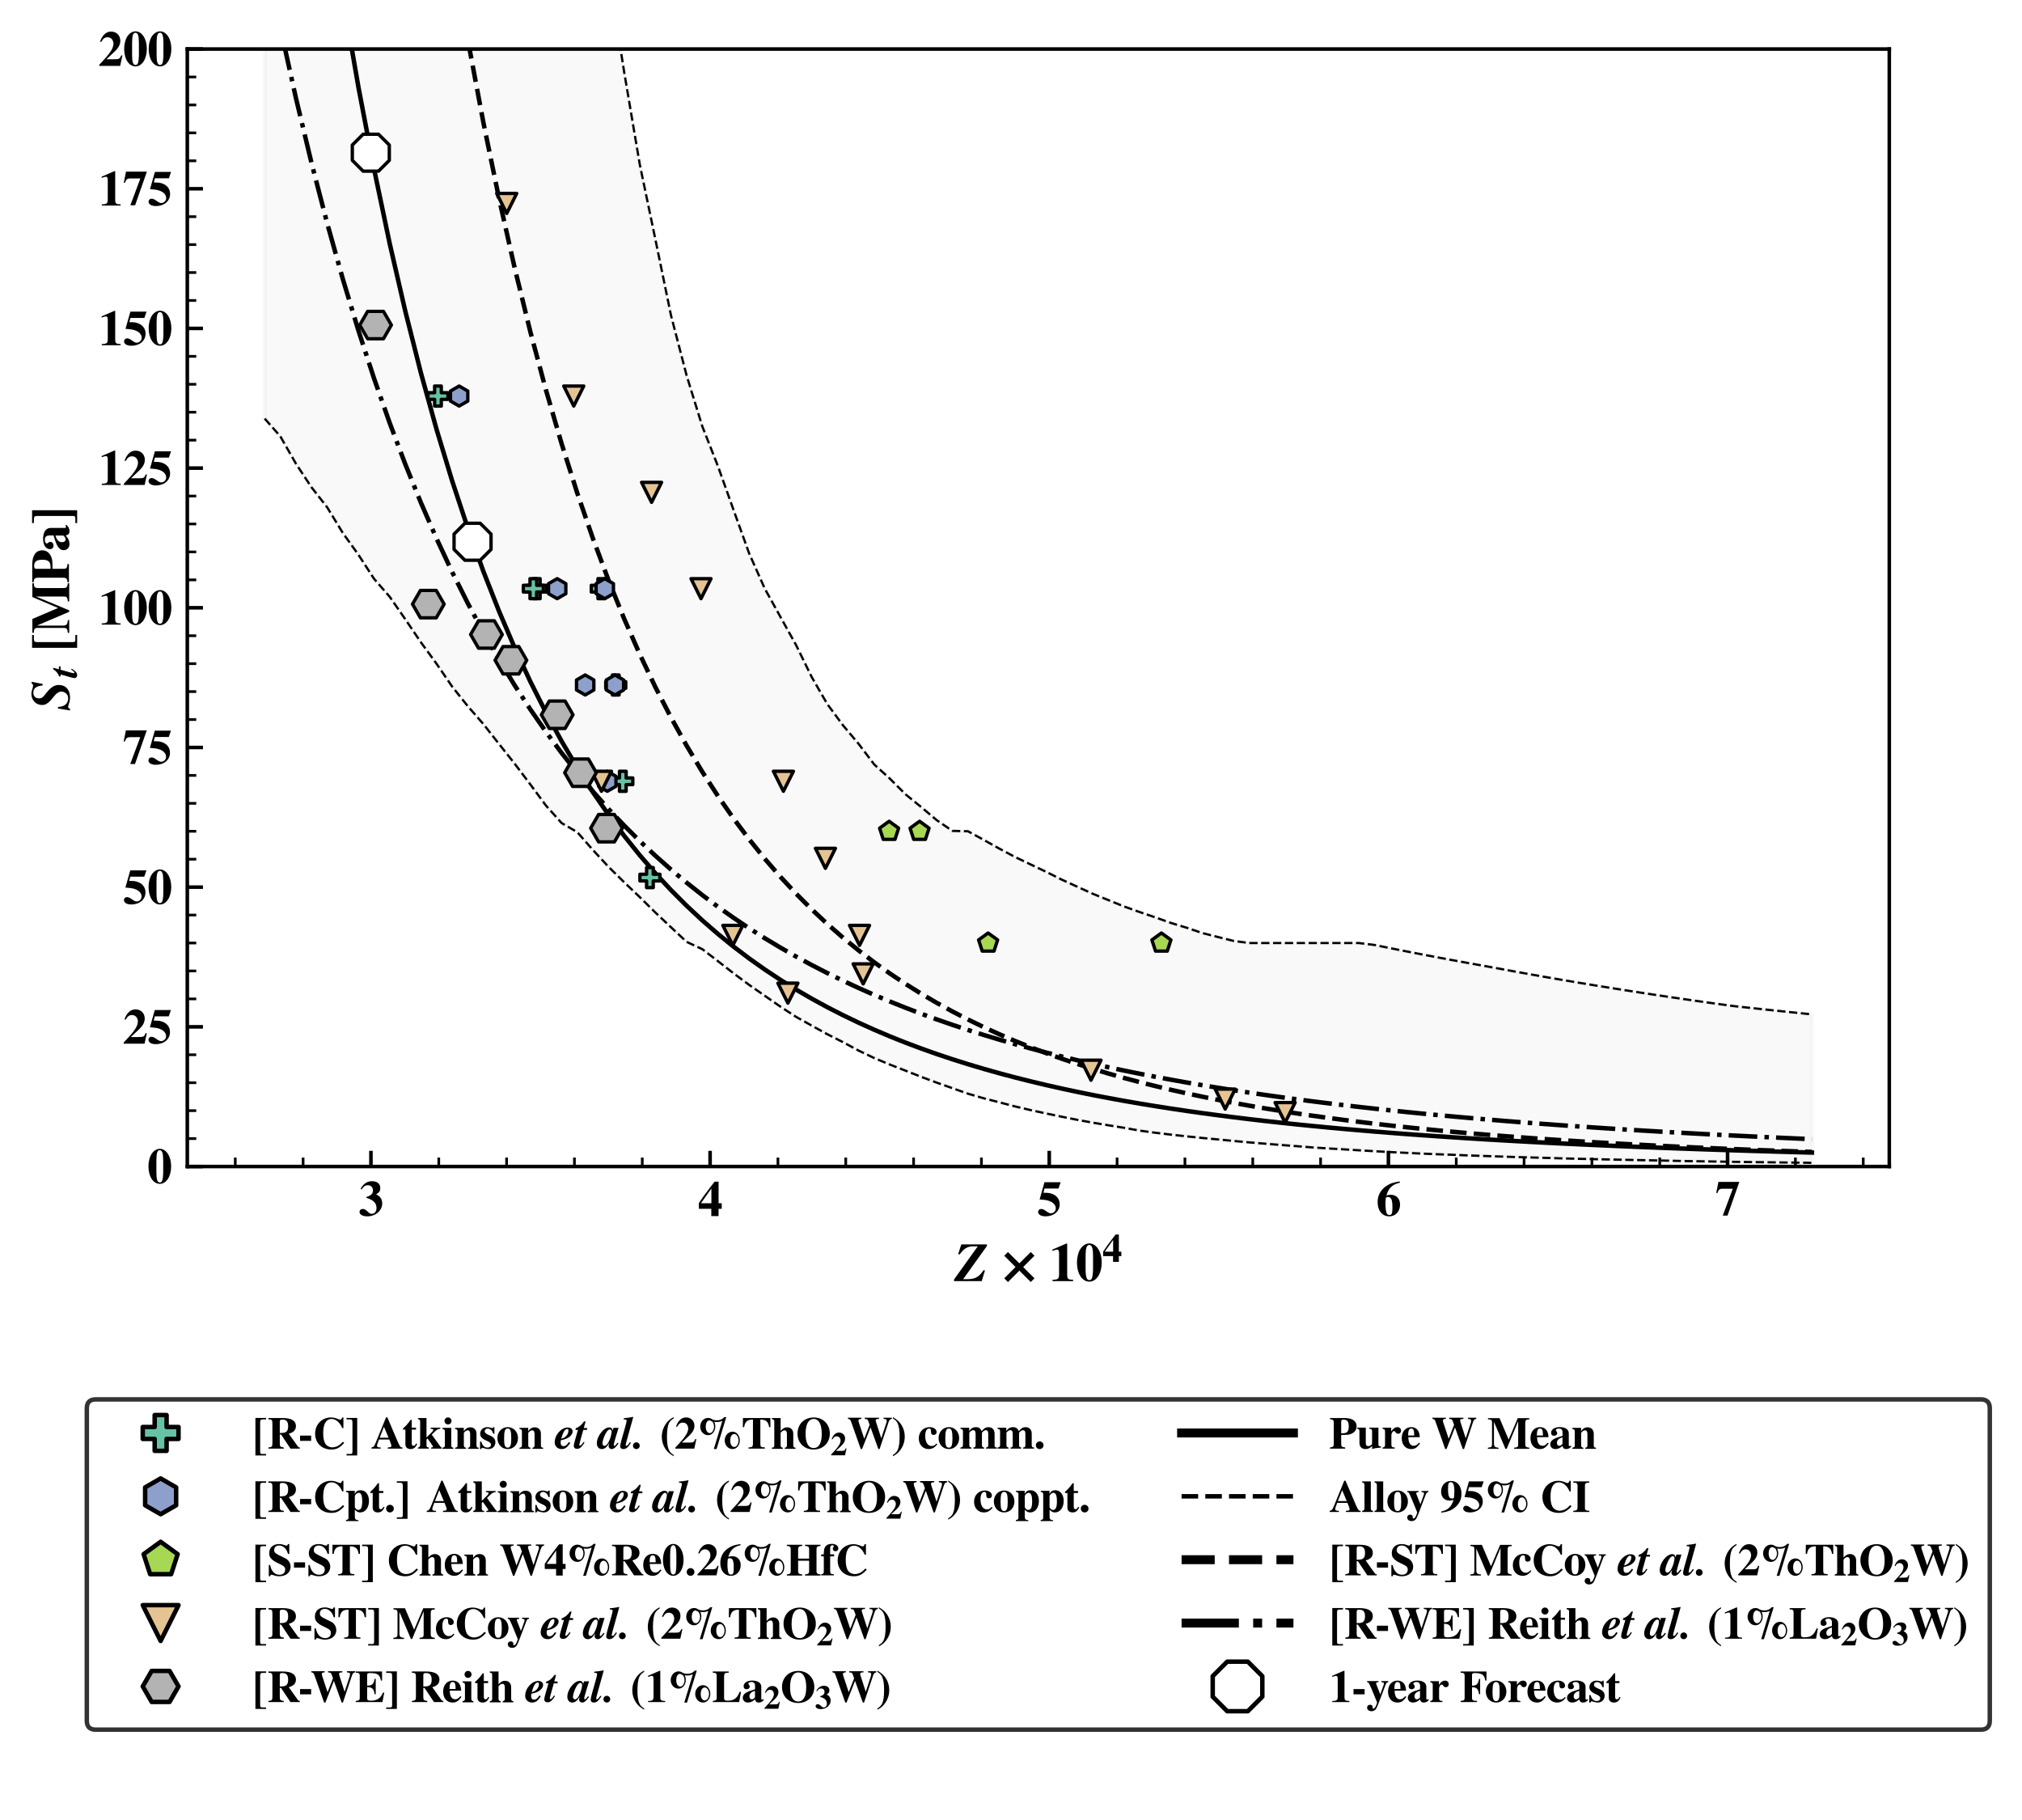 <?xml version="1.0" encoding="utf-8" standalone="no"?>
<!DOCTYPE svg PUBLIC "-//W3C//DTD SVG 1.1//EN"
  "http://www.w3.org/Graphics/SVG/1.1/DTD/svg11.dtd">
<svg xmlns:xlink="http://www.w3.org/1999/xlink" width="451.942pt" height="406.8pt" viewBox="0 0 451.942 406.8" xmlns="http://www.w3.org/2000/svg" version="1.1">
 <defs>
  <style type="text/css">*{stroke-linejoin: round; stroke-linecap: butt}</style>
 </defs>
 <g id="figure_1">
  <g id="patch_1">
   <path d="M 0 406.8 
L 451.942 406.8 
L 451.942 0 
L 0 0 
z
" style="fill: #ffffff"/>
  </g>
  <g id="axes_1">
   <g id="patch_2">
    <path d="M 41.865 260.701 
L 422.281 260.701 
L 422.281 10.962 
L 41.865 10.962 
z
" style="fill: #ffffff"/>
   </g>
   <g id="FillBetweenPolyCollection_1">
    <path d="M 59.157 -2288.474 
L 59.157 93.549 
L 62.65 97.513 
L 66.143 103.626 
L 69.637 108.925 
L 73.13 113.384 
L 76.623 119.116 
L 80.116 123.986 
L 83.61 129.367 
L 87.103 133.373 
L 90.596 138.408 
L 94.089 143.565 
L 97.583 148.352 
L 101.076 153.465 
L 104.569 157.842 
L 108.062 161.848 
L 111.556 166.297 
L 115.049 170.694 
L 118.542 175.323 
L 122.035 180.043 
L 125.529 183.944 
L 129.022 185.972 
L 132.515 189.955 
L 136.008 193.721 
L 139.502 197.168 
L 142.995 200.492 
L 146.488 203.943 
L 149.982 207.241 
L 153.475 210.501 
L 156.968 212.126 
L 160.461 214.803 
L 163.955 217.523 
L 167.448 220.113 
L 170.941 222.548 
L 174.434 224.974 
L 177.928 227.254 
L 181.421 229.211 
L 184.914 231.133 
L 188.407 232.905 
L 191.901 234.79 
L 195.394 236.456 
L 198.887 237.916 
L 202.38 239.274 
L 205.874 240.65 
L 209.367 241.956 
L 212.86 243.19 
L 216.354 244.428 
L 219.847 245.446 
L 223.34 246.345 
L 226.833 247.267 
L 230.327 248.088 
L 233.82 248.848 
L 237.313 249.576 
L 240.806 250.273 
L 244.3 250.914 
L 247.793 251.494 
L 251.286 252.059 
L 254.779 252.686 
L 258.273 253.16 
L 261.766 253.581 
L 265.259 253.964 
L 268.752 254.325 
L 272.246 254.648 
L 275.739 254.99 
L 279.232 255.313 
L 282.725 255.601 
L 286.219 255.881 
L 289.712 256.145 
L 293.205 256.426 
L 296.699 256.652 
L 300.192 256.857 
L 303.685 257.074 
L 307.178 257.278 
L 310.672 257.469 
L 314.165 257.637 
L 317.658 257.808 
L 321.151 257.955 
L 324.645 258.083 
L 328.138 258.223 
L 331.631 258.346 
L 335.124 258.462 
L 338.618 258.579 
L 342.111 258.68 
L 345.604 258.775 
L 349.097 258.882 
L 352.591 258.973 
L 356.084 259.054 
L 359.577 259.131 
L 363.07 259.204 
L 366.564 259.273 
L 370.057 259.339 
L 373.55 259.413 
L 377.044 259.49 
L 380.537 259.544 
L 384.03 259.601 
L 387.523 259.656 
L 391.017 259.705 
L 394.51 259.748 
L 398.003 259.792 
L 401.496 259.835 
L 404.99 259.88 
L 404.99 226.697 
L 404.99 226.697 
L 401.496 226.34 
L 398.003 225.976 
L 394.51 225.607 
L 391.017 225.231 
L 387.523 224.848 
L 384.03 224.377 
L 380.537 223.886 
L 377.044 223.385 
L 373.55 222.874 
L 370.057 222.352 
L 366.564 221.819 
L 363.07 221.276 
L 359.577 220.72 
L 356.084 220.153 
L 352.591 219.574 
L 349.097 218.983 
L 345.604 218.379 
L 342.111 217.761 
L 338.618 217.13 
L 335.124 216.485 
L 331.631 215.852 
L 328.138 215.219 
L 324.645 214.581 
L 321.151 213.93 
L 317.658 213.265 
L 314.165 212.585 
L 310.672 211.889 
L 307.178 211.179 
L 303.685 210.753 
L 300.192 210.753 
L 296.699 210.753 
L 293.205 210.753 
L 289.712 210.753 
L 286.219 210.753 
L 282.725 210.753 
L 279.232 210.753 
L 275.739 210.288 
L 272.246 209.419 
L 268.752 208.526 
L 265.259 207.347 
L 261.766 206.279 
L 258.273 205.038 
L 254.779 203.849 
L 251.286 202.602 
L 247.793 201.185 
L 244.3 199.766 
L 240.806 198.18 
L 237.313 196.586 
L 233.82 194.84 
L 230.327 193.178 
L 226.833 191.511 
L 223.34 189.644 
L 219.847 187.688 
L 216.354 185.779 
L 212.86 185.69 
L 209.367 183.295 
L 205.874 180.348 
L 202.38 177.507 
L 198.887 174.008 
L 195.394 170.842 
L 191.901 166.231 
L 188.407 162.084 
L 184.914 157.361 
L 181.421 151.297 
L 177.928 144.155 
L 174.434 137.866 
L 170.941 131.559 
L 167.448 123.688 
L 163.955 113.96 
L 160.461 104.167 
L 156.968 95.269 
L 153.475 83.945 
L 149.982 70.505 
L 146.488 53.508 
L 142.995 36.737 
L 139.502 16.048 
L 136.008 -5.998 
L 132.515 -27.704 
L 129.022 -52.112 
L 125.529 -78.089 
L 122.035 -112.602 
L 118.542 -145.345 
L 115.049 -186.336 
L 111.556 -233.93 
L 108.062 -293.414 
L 104.569 -359.749 
L 101.076 -431.434 
L 97.583 -503.056 
L 94.089 -583.419 
L 90.596 -670.246 
L 87.103 -766.899 
L 83.61 -875.041 
L 80.116 -995.793 
L 76.623 -1140.594 
L 73.13 -1299.958 
L 69.637 -1481.992 
L 66.143 -1725.603 
L 62.65 -1975.471 
L 59.157 -2288.474 
z
" clip-path="url(#p8fd4b63f2f)" style="fill: #808080; fill-opacity: 0.05; stroke: #808080; stroke-opacity: 0.05"/>
   </g>
   <g id="matplotlib.axis_1">
    <g id="xtick_1">
     <g id="line2d_1">
      <defs>
       <path id="mabed5fbb55" d="M 0 0 
L 0 -3.5 
" style="stroke: #000000; stroke-width: 0.8"/>
      </defs>
      <g>
       <use xlink:href="#mabed5fbb55" x="82.909" y="260.701" style="stroke: #000000; stroke-width: 0.8"/>
      </g>
     </g>
     <g id="text_1">
      <!-- $\mathdefault{3}$ -->
      <g transform="translate(80.182 271.725) scale(0.11 -0.11)">
       <defs>
        <path id="TeXGyreTermesX-Bold-33" d="M 2995 1596 
C 2995 1889 2899 2164 2714 2387 
C 2579 2540 2470 2617 2214 2732 
C 2624 2981 2746 3165 2746 3541 
C 2746 4090 2355 4416 1702 4416 
C 1069 4416 589 4097 237 3440 
L 371 3364 
C 614 3753 826 3900 1158 3900 
C 1562 3900 1811 3645 1811 3242 
C 1811 2822 1587 2598 979 2406 
L 979 2297 
C 1510 2112 1722 2004 1952 1786 
C 2150 1601 2266 1314 2266 1007 
C 2266 548 2022 254 1638 254 
C 1485 254 1363 324 1152 528 
C 902 778 710 880 518 880 
C 275 880 102 728 102 510 
C 102 166 493 -64 1082 -64 
C 2150 -64 2995 664 2995 1596 
z
" transform="scale(0.016)"/>
       </defs>
       <use xlink:href="#TeXGyreTermesX-Bold-33" transform="scale(0.996)"/>
      </g>
     </g>
    </g>
    <g id="xtick_2">
     <g id="line2d_2">
      <g>
       <use xlink:href="#mabed5fbb55" x="158.716" y="260.701" style="stroke: #000000; stroke-width: 0.8"/>
      </g>
     </g>
     <g id="text_2">
      <!-- $\mathdefault{4}$ -->
      <g transform="translate(155.988 271.725) scale(0.11 -0.11)">
       <defs>
        <path id="TeXGyreTermesX-Bold-34" d="M 3040 896 
L 3040 1602 
L 2637 1602 
L 2637 4352 
L 2125 4352 
L 1747 3863 
C 928 2803 506 2219 122 1615 
L 122 896 
L 1709 896 
L 1709 -32 
L 2637 -32 
L 2637 896 
L 3040 896 
z
M 1722 1602 
L 384 1602 
L 1722 3488 
L 1722 1602 
z
" transform="scale(0.016)"/>
       </defs>
       <use xlink:href="#TeXGyreTermesX-Bold-34" transform="scale(0.996)"/>
      </g>
     </g>
    </g>
    <g id="xtick_3">
     <g id="line2d_3">
      <g>
       <use xlink:href="#mabed5fbb55" x="234.522" y="260.701" style="stroke: #000000; stroke-width: 0.8"/>
      </g>
     </g>
     <g id="text_3">
      <!-- $\mathdefault{5}$ -->
      <g transform="translate(231.795 271.725) scale(0.11 -0.11)">
       <defs>
        <path id="TeXGyreTermesX-Bold-35" d="M 3008 4288 
L 947 4288 
L 326 2093 
C 934 2049 1197 2010 1478 1921 
C 2048 1743 2387 1381 2387 960 
C 2387 604 2106 324 1747 324 
C 1600 324 1427 400 1171 591 
C 896 795 704 877 538 877 
C 307 877 141 718 141 496 
C 141 159 512 -64 1082 -64 
C 2138 -64 2886 575 2886 1476 
C 2886 2140 2477 2652 1779 2850 
C 1536 2920 1338 2946 813 2946 
L 954 3481 
L 2733 3481 
L 3008 4288 
z
" transform="scale(0.016)"/>
       </defs>
       <use xlink:href="#TeXGyreTermesX-Bold-35" transform="scale(0.996)"/>
      </g>
     </g>
    </g>
    <g id="xtick_4">
     <g id="line2d_4">
      <g>
       <use xlink:href="#mabed5fbb55" x="310.329" y="260.701" style="stroke: #000000; stroke-width: 0.8"/>
      </g>
     </g>
     <g id="text_4">
      <!-- $\mathdefault{6}$ -->
      <g transform="translate(307.602 271.725) scale(0.11 -0.11)">
       <defs>
        <path id="TeXGyreTermesX-Bold-36" d="M 3040 1427 
C 3040 2193 2573 2688 1843 2688 
C 1638 2688 1498 2663 1306 2580 
C 1542 3515 2074 4030 3008 4221 
L 3008 4387 
C 2157 4266 1760 4126 1274 3796 
C 557 3307 179 2596 179 1752 
C 179 654 768 -64 1664 -64 
C 2458 -64 3040 564 3040 1427 
z
M 2067 1046 
C 2067 298 1990 108 1677 108 
C 1530 108 1414 172 1350 291 
C 1242 501 1178 964 1178 1553 
C 1178 1946 1216 2307 1261 2339 
C 1312 2377 1402 2402 1491 2402 
C 1920 2402 2067 2054 2067 1046 
z
" transform="scale(0.016)"/>
       </defs>
       <use xlink:href="#TeXGyreTermesX-Bold-36" transform="scale(0.996)"/>
      </g>
     </g>
    </g>
    <g id="xtick_5">
     <g id="line2d_5">
      <g>
       <use xlink:href="#mabed5fbb55" x="386.136" y="260.701" style="stroke: #000000; stroke-width: 0.8"/>
      </g>
     </g>
     <g id="text_5">
      <!-- $\mathdefault{7}$ -->
      <g transform="translate(383.408 271.725) scale(0.11 -0.11)">
       <defs>
        <path id="TeXGyreTermesX-Bold-37" d="M 3053 4327 
L 390 4327 
L 109 2916 
L 269 2916 
C 390 3322 544 3456 896 3456 
L 2221 3456 
L 941 32 
L 1549 32 
L 3053 4327 
z
" transform="scale(0.016)"/>
       </defs>
       <use xlink:href="#TeXGyreTermesX-Bold-37" transform="scale(0.996)"/>
      </g>
     </g>
    </g>
    <g id="xtick_6">
     <g id="line2d_6">
      <defs>
       <path id="meb5857f483" d="M 0 0 
L 0 -2 
" style="stroke: #000000; stroke-width: 0.6"/>
      </defs>
      <g>
       <use xlink:href="#meb5857f483" x="52.586" y="260.701" style="stroke: #000000; stroke-width: 0.6"/>
      </g>
     </g>
    </g>
    <g id="xtick_7">
     <g id="line2d_7">
      <g>
       <use xlink:href="#meb5857f483" x="67.748" y="260.701" style="stroke: #000000; stroke-width: 0.6"/>
      </g>
     </g>
    </g>
    <g id="xtick_8">
     <g id="line2d_8">
      <g>
       <use xlink:href="#meb5857f483" x="98.07" y="260.701" style="stroke: #000000; stroke-width: 0.6"/>
      </g>
     </g>
    </g>
    <g id="xtick_9">
     <g id="line2d_9">
      <g>
       <use xlink:href="#meb5857f483" x="113.232" y="260.701" style="stroke: #000000; stroke-width: 0.6"/>
      </g>
     </g>
    </g>
    <g id="xtick_10">
     <g id="line2d_10">
      <g>
       <use xlink:href="#meb5857f483" x="128.393" y="260.701" style="stroke: #000000; stroke-width: 0.6"/>
      </g>
     </g>
    </g>
    <g id="xtick_11">
     <g id="line2d_11">
      <g>
       <use xlink:href="#meb5857f483" x="143.554" y="260.701" style="stroke: #000000; stroke-width: 0.6"/>
      </g>
     </g>
    </g>
    <g id="xtick_12">
     <g id="line2d_12">
      <g>
       <use xlink:href="#meb5857f483" x="173.877" y="260.701" style="stroke: #000000; stroke-width: 0.6"/>
      </g>
     </g>
    </g>
    <g id="xtick_13">
     <g id="line2d_13">
      <g>
       <use xlink:href="#meb5857f483" x="189.038" y="260.701" style="stroke: #000000; stroke-width: 0.6"/>
      </g>
     </g>
    </g>
    <g id="xtick_14">
     <g id="line2d_14">
      <g>
       <use xlink:href="#meb5857f483" x="204.2" y="260.701" style="stroke: #000000; stroke-width: 0.6"/>
      </g>
     </g>
    </g>
    <g id="xtick_15">
     <g id="line2d_15">
      <g>
       <use xlink:href="#meb5857f483" x="219.361" y="260.701" style="stroke: #000000; stroke-width: 0.6"/>
      </g>
     </g>
    </g>
    <g id="xtick_16">
     <g id="line2d_16">
      <g>
       <use xlink:href="#meb5857f483" x="249.684" y="260.701" style="stroke: #000000; stroke-width: 0.6"/>
      </g>
     </g>
    </g>
    <g id="xtick_17">
     <g id="line2d_17">
      <g>
       <use xlink:href="#meb5857f483" x="264.845" y="260.701" style="stroke: #000000; stroke-width: 0.6"/>
      </g>
     </g>
    </g>
    <g id="xtick_18">
     <g id="line2d_18">
      <g>
       <use xlink:href="#meb5857f483" x="280.006" y="260.701" style="stroke: #000000; stroke-width: 0.6"/>
      </g>
     </g>
    </g>
    <g id="xtick_19">
     <g id="line2d_19">
      <g>
       <use xlink:href="#meb5857f483" x="295.168" y="260.701" style="stroke: #000000; stroke-width: 0.6"/>
      </g>
     </g>
    </g>
    <g id="xtick_20">
     <g id="line2d_20">
      <g>
       <use xlink:href="#meb5857f483" x="325.49" y="260.701" style="stroke: #000000; stroke-width: 0.6"/>
      </g>
     </g>
    </g>
    <g id="xtick_21">
     <g id="line2d_21">
      <g>
       <use xlink:href="#meb5857f483" x="340.652" y="260.701" style="stroke: #000000; stroke-width: 0.6"/>
      </g>
     </g>
    </g>
    <g id="xtick_22">
     <g id="line2d_22">
      <g>
       <use xlink:href="#meb5857f483" x="355.813" y="260.701" style="stroke: #000000; stroke-width: 0.6"/>
      </g>
     </g>
    </g>
    <g id="xtick_23">
     <g id="line2d_23">
      <g>
       <use xlink:href="#meb5857f483" x="370.974" y="260.701" style="stroke: #000000; stroke-width: 0.6"/>
      </g>
     </g>
    </g>
    <g id="xtick_24">
     <g id="line2d_24">
      <g>
       <use xlink:href="#meb5857f483" x="401.297" y="260.701" style="stroke: #000000; stroke-width: 0.6"/>
      </g>
     </g>
    </g>
    <g id="xtick_25">
     <g id="line2d_25">
      <g>
       <use xlink:href="#meb5857f483" x="416.458" y="260.701" style="stroke: #000000; stroke-width: 0.6"/>
      </g>
     </g>
    </g>
    <g id="text_6">
     <!-- $Z \times 10^4$ -->
     <g transform="translate(213.369 286.31) scale(0.12 -0.12)">
      <defs>
       <path id="NewTXBMI-60" d="M 3546 1242 
L 3373 1274 
C 3174 954 2931 685 2675 512 
C 2387 314 2010 224 1446 224 
L 998 224 
L 3776 4102 
L 3776 4288 
L 781 4288 
L 416 3147 
L 595 3122 
C 1101 3827 1504 4064 2208 4064 
L 2707 4064 
L -70 186 
L -70 0 
L 3168 0 
L 3546 1242 
z
" transform="scale(0.016)"/>
       <path id="txbsys-2" d="M 3930 326 
L 2611 1645 
L 3930 2963 
L 3494 3398 
L 2163 2074 
L 832 3398 
L 397 2963 
L 1715 1645 
L 397 326 
L 832 -109 
L 2163 1222 
L 3494 -109 
L 3930 326 
z
" transform="scale(0.016)"/>
       <path id="TeXGyreTermesX-Bold-31" d="M 2829 0 
L 2829 159 
C 2246 159 2138 255 2138 746 
L 2138 4384 
L 2029 4384 
L 416 3686 
L 416 3521 
C 474 3540 525 3559 544 3572 
C 717 3635 877 3680 960 3680 
C 1120 3680 1190 3540 1190 3241 
L 1190 790 
C 1190 267 1062 159 429 159 
L 429 0 
L 2829 0 
z
" transform="scale(0.016)"/>
       <path id="TeXGyreTermesX-Bold-30" d="M 3046 2166 
C 3046 3440 2426 4403 1600 4403 
C 1184 4403 762 4123 499 3664 
C 294 3313 154 2714 154 2185 
C 154 873 755 -64 1606 -64 
C 2432 -64 3046 886 3046 2166 
z
M 2035 1434 
C 2035 1058 1984 561 1926 389 
C 1856 203 1754 114 1606 114 
C 1286 114 1165 491 1165 1434 
L 1165 2892 
C 1165 3855 1286 4224 1594 4224 
C 1907 4224 2035 3829 2035 2892 
L 2035 1434 
z
" transform="scale(0.016)"/>
      </defs>
      <use xlink:href="#NewTXBMI-60" transform="scale(0.996)"/>
      <use xlink:href="#txbsys-2" transform="translate(86.099 0) scale(0.996)"/>
      <use xlink:href="#TeXGyreTermesX-Bold-31" transform="translate(175.586 0) scale(0.996)"/>
      <use xlink:href="#TeXGyreTermesX-Bold-30" transform="translate(225.399 0) scale(0.996)"/>
      <use xlink:href="#TeXGyreTermesX-Bold-34" transform="translate(275.212 36.164) scale(0.727)"/>
     </g>
    </g>
   </g>
   <g id="matplotlib.axis_2">
    <g id="ytick_1">
     <g id="line2d_26">
      <defs>
       <path id="m04e0734fe7" d="M 0 0 
L 3.5 0 
" style="stroke: #000000; stroke-width: 0.8"/>
      </defs>
      <g>
       <use xlink:href="#m04e0734fe7" x="41.865" y="260.701" style="stroke: #000000; stroke-width: 0.8"/>
      </g>
     </g>
     <g id="text_7">
      <!-- $\mathdefault{0}$ -->
      <g transform="translate(32.911 264.463) scale(0.11 -0.11)">
       <use xlink:href="#TeXGyreTermesX-Bold-30" transform="scale(0.996)"/>
      </g>
     </g>
    </g>
    <g id="ytick_2">
     <g id="line2d_27">
      <g>
       <use xlink:href="#m04e0734fe7" x="41.865" y="229.484" style="stroke: #000000; stroke-width: 0.8"/>
      </g>
     </g>
     <g id="text_8">
      <!-- $\mathdefault{25}$ -->
      <g transform="translate(27.456 233.245) scale(0.11 -0.11)">
       <defs>
        <path id="TeXGyreTermesX-Bold-32" d="M 3059 1341 
L 2906 1341 
C 2720 884 2643 846 1990 846 
L 1024 846 
L 2061 1824 
C 2566 2301 2790 2726 2790 3210 
C 2790 3889 2298 4373 1606 4373 
C 1286 4373 979 4245 755 4016 
C 506 3768 378 3552 198 3075 
L 378 3075 
C 576 3469 813 3648 1158 3648 
C 1440 3648 1651 3527 1792 3298 
C 1869 3164 1920 2987 1920 2841 
C 1920 2561 1798 2211 1594 1900 
C 1267 1405 1043 1137 109 146 
L 109 0 
L 2771 0 
L 3059 1341 
z
" transform="scale(0.016)"/>
       </defs>
       <use xlink:href="#TeXGyreTermesX-Bold-32" transform="scale(0.996)"/>
       <use xlink:href="#TeXGyreTermesX-Bold-35" transform="translate(49.813 0) scale(0.996)"/>
      </g>
     </g>
    </g>
    <g id="ytick_3">
     <g id="line2d_28">
      <g>
       <use xlink:href="#m04e0734fe7" x="41.865" y="198.266" style="stroke: #000000; stroke-width: 0.8"/>
      </g>
     </g>
     <g id="text_9">
      <!-- $\mathdefault{50}$ -->
      <g transform="translate(27.456 202.028) scale(0.11 -0.11)">
       <use xlink:href="#TeXGyreTermesX-Bold-35" transform="scale(0.996)"/>
       <use xlink:href="#TeXGyreTermesX-Bold-30" transform="translate(49.813 0) scale(0.996)"/>
      </g>
     </g>
    </g>
    <g id="ytick_4">
     <g id="line2d_29">
      <g>
       <use xlink:href="#m04e0734fe7" x="41.865" y="167.049" style="stroke: #000000; stroke-width: 0.8"/>
      </g>
     </g>
     <g id="text_10">
      <!-- $\mathdefault{75}$ -->
      <g transform="translate(27.456 170.811) scale(0.11 -0.11)">
       <use xlink:href="#TeXGyreTermesX-Bold-37" transform="scale(0.996)"/>
       <use xlink:href="#TeXGyreTermesX-Bold-35" transform="translate(49.813 0) scale(0.996)"/>
      </g>
     </g>
    </g>
    <g id="ytick_5">
     <g id="line2d_30">
      <g>
       <use xlink:href="#m04e0734fe7" x="41.865" y="135.831" style="stroke: #000000; stroke-width: 0.8"/>
      </g>
     </g>
     <g id="text_11">
      <!-- $\mathdefault{100}$ -->
      <g transform="translate(22.001 139.593) scale(0.11 -0.11)">
       <use xlink:href="#TeXGyreTermesX-Bold-31" transform="scale(0.996)"/>
       <use xlink:href="#TeXGyreTermesX-Bold-30" transform="translate(49.813 0) scale(0.996)"/>
       <use xlink:href="#TeXGyreTermesX-Bold-30" transform="translate(99.626 0) scale(0.996)"/>
      </g>
     </g>
    </g>
    <g id="ytick_6">
     <g id="line2d_31">
      <g>
       <use xlink:href="#m04e0734fe7" x="41.865" y="104.614" style="stroke: #000000; stroke-width: 0.8"/>
      </g>
     </g>
     <g id="text_12">
      <!-- $\mathdefault{125}$ -->
      <g transform="translate(22.001 108.376) scale(0.11 -0.11)">
       <use xlink:href="#TeXGyreTermesX-Bold-31" transform="scale(0.996)"/>
       <use xlink:href="#TeXGyreTermesX-Bold-32" transform="translate(49.813 0) scale(0.996)"/>
       <use xlink:href="#TeXGyreTermesX-Bold-35" transform="translate(99.626 0) scale(0.996)"/>
      </g>
     </g>
    </g>
    <g id="ytick_7">
     <g id="line2d_32">
      <g>
       <use xlink:href="#m04e0734fe7" x="41.865" y="73.397" style="stroke: #000000; stroke-width: 0.8"/>
      </g>
     </g>
     <g id="text_13">
      <!-- $\mathdefault{150}$ -->
      <g transform="translate(22.001 77.158) scale(0.11 -0.11)">
       <use xlink:href="#TeXGyreTermesX-Bold-31" transform="scale(0.996)"/>
       <use xlink:href="#TeXGyreTermesX-Bold-35" transform="translate(49.813 0) scale(0.996)"/>
       <use xlink:href="#TeXGyreTermesX-Bold-30" transform="translate(99.626 0) scale(0.996)"/>
      </g>
     </g>
    </g>
    <g id="ytick_8">
     <g id="line2d_33">
      <g>
       <use xlink:href="#m04e0734fe7" x="41.865" y="42.179" style="stroke: #000000; stroke-width: 0.8"/>
      </g>
     </g>
     <g id="text_14">
      <!-- $\mathdefault{175}$ -->
      <g transform="translate(22.001 45.941) scale(0.11 -0.11)">
       <use xlink:href="#TeXGyreTermesX-Bold-31" transform="scale(0.996)"/>
       <use xlink:href="#TeXGyreTermesX-Bold-37" transform="translate(49.813 0) scale(0.996)"/>
       <use xlink:href="#TeXGyreTermesX-Bold-35" transform="translate(99.626 0) scale(0.996)"/>
      </g>
     </g>
    </g>
    <g id="ytick_9">
     <g id="line2d_34">
      <g>
       <use xlink:href="#m04e0734fe7" x="41.865" y="10.962" style="stroke: #000000; stroke-width: 0.8"/>
      </g>
     </g>
     <g id="text_15">
      <!-- $\mathdefault{200}$ -->
      <g transform="translate(22.001 14.723) scale(0.11 -0.11)">
       <use xlink:href="#TeXGyreTermesX-Bold-32" transform="scale(0.996)"/>
       <use xlink:href="#TeXGyreTermesX-Bold-30" transform="translate(49.813 0) scale(0.996)"/>
       <use xlink:href="#TeXGyreTermesX-Bold-30" transform="translate(99.626 0) scale(0.996)"/>
      </g>
     </g>
    </g>
    <g id="ytick_10">
     <g id="line2d_35">
      <defs>
       <path id="m6ce0e51316" d="M 0 0 
L 2 0 
" style="stroke: #000000; stroke-width: 0.6"/>
      </defs>
      <g>
       <use xlink:href="#m6ce0e51316" x="41.865" y="254.458" style="stroke: #000000; stroke-width: 0.6"/>
      </g>
     </g>
    </g>
    <g id="ytick_11">
     <g id="line2d_36">
      <g>
       <use xlink:href="#m6ce0e51316" x="41.865" y="248.214" style="stroke: #000000; stroke-width: 0.6"/>
      </g>
     </g>
    </g>
    <g id="ytick_12">
     <g id="line2d_37">
      <g>
       <use xlink:href="#m6ce0e51316" x="41.865" y="241.971" style="stroke: #000000; stroke-width: 0.6"/>
      </g>
     </g>
    </g>
    <g id="ytick_13">
     <g id="line2d_38">
      <g>
       <use xlink:href="#m6ce0e51316" x="41.865" y="235.727" style="stroke: #000000; stroke-width: 0.6"/>
      </g>
     </g>
    </g>
    <g id="ytick_14">
     <g id="line2d_39">
      <g>
       <use xlink:href="#m6ce0e51316" x="41.865" y="223.24" style="stroke: #000000; stroke-width: 0.6"/>
      </g>
     </g>
    </g>
    <g id="ytick_15">
     <g id="line2d_40">
      <g>
       <use xlink:href="#m6ce0e51316" x="41.865" y="216.997" style="stroke: #000000; stroke-width: 0.6"/>
      </g>
     </g>
    </g>
    <g id="ytick_16">
     <g id="line2d_41">
      <g>
       <use xlink:href="#m6ce0e51316" x="41.865" y="210.753" style="stroke: #000000; stroke-width: 0.6"/>
      </g>
     </g>
    </g>
    <g id="ytick_17">
     <g id="line2d_42">
      <g>
       <use xlink:href="#m6ce0e51316" x="41.865" y="204.51" style="stroke: #000000; stroke-width: 0.6"/>
      </g>
     </g>
    </g>
    <g id="ytick_18">
     <g id="line2d_43">
      <g>
       <use xlink:href="#m6ce0e51316" x="41.865" y="192.023" style="stroke: #000000; stroke-width: 0.6"/>
      </g>
     </g>
    </g>
    <g id="ytick_19">
     <g id="line2d_44">
      <g>
       <use xlink:href="#m6ce0e51316" x="41.865" y="185.779" style="stroke: #000000; stroke-width: 0.6"/>
      </g>
     </g>
    </g>
    <g id="ytick_20">
     <g id="line2d_45">
      <g>
       <use xlink:href="#m6ce0e51316" x="41.865" y="179.536" style="stroke: #000000; stroke-width: 0.6"/>
      </g>
     </g>
    </g>
    <g id="ytick_21">
     <g id="line2d_46">
      <g>
       <use xlink:href="#m6ce0e51316" x="41.865" y="173.292" style="stroke: #000000; stroke-width: 0.6"/>
      </g>
     </g>
    </g>
    <g id="ytick_22">
     <g id="line2d_47">
      <g>
       <use xlink:href="#m6ce0e51316" x="41.865" y="160.805" style="stroke: #000000; stroke-width: 0.6"/>
      </g>
     </g>
    </g>
    <g id="ytick_23">
     <g id="line2d_48">
      <g>
       <use xlink:href="#m6ce0e51316" x="41.865" y="154.562" style="stroke: #000000; stroke-width: 0.6"/>
      </g>
     </g>
    </g>
    <g id="ytick_24">
     <g id="line2d_49">
      <g>
       <use xlink:href="#m6ce0e51316" x="41.865" y="148.318" style="stroke: #000000; stroke-width: 0.6"/>
      </g>
     </g>
    </g>
    <g id="ytick_25">
     <g id="line2d_50">
      <g>
       <use xlink:href="#m6ce0e51316" x="41.865" y="142.075" style="stroke: #000000; stroke-width: 0.6"/>
      </g>
     </g>
    </g>
    <g id="ytick_26">
     <g id="line2d_51">
      <g>
       <use xlink:href="#m6ce0e51316" x="41.865" y="129.588" style="stroke: #000000; stroke-width: 0.6"/>
      </g>
     </g>
    </g>
    <g id="ytick_27">
     <g id="line2d_52">
      <g>
       <use xlink:href="#m6ce0e51316" x="41.865" y="123.344" style="stroke: #000000; stroke-width: 0.6"/>
      </g>
     </g>
    </g>
    <g id="ytick_28">
     <g id="line2d_53">
      <g>
       <use xlink:href="#m6ce0e51316" x="41.865" y="117.101" style="stroke: #000000; stroke-width: 0.6"/>
      </g>
     </g>
    </g>
    <g id="ytick_29">
     <g id="line2d_54">
      <g>
       <use xlink:href="#m6ce0e51316" x="41.865" y="110.858" style="stroke: #000000; stroke-width: 0.6"/>
      </g>
     </g>
    </g>
    <g id="ytick_30">
     <g id="line2d_55">
      <g>
       <use xlink:href="#m6ce0e51316" x="41.865" y="98.371" style="stroke: #000000; stroke-width: 0.6"/>
      </g>
     </g>
    </g>
    <g id="ytick_31">
     <g id="line2d_56">
      <g>
       <use xlink:href="#m6ce0e51316" x="41.865" y="92.127" style="stroke: #000000; stroke-width: 0.6"/>
      </g>
     </g>
    </g>
    <g id="ytick_32">
     <g id="line2d_57">
      <g>
       <use xlink:href="#m6ce0e51316" x="41.865" y="85.884" style="stroke: #000000; stroke-width: 0.6"/>
      </g>
     </g>
    </g>
    <g id="ytick_33">
     <g id="line2d_58">
      <g>
       <use xlink:href="#m6ce0e51316" x="41.865" y="79.64" style="stroke: #000000; stroke-width: 0.6"/>
      </g>
     </g>
    </g>
    <g id="ytick_34">
     <g id="line2d_59">
      <g>
       <use xlink:href="#m6ce0e51316" x="41.865" y="67.153" style="stroke: #000000; stroke-width: 0.6"/>
      </g>
     </g>
    </g>
    <g id="ytick_35">
     <g id="line2d_60">
      <g>
       <use xlink:href="#m6ce0e51316" x="41.865" y="60.91" style="stroke: #000000; stroke-width: 0.6"/>
      </g>
     </g>
    </g>
    <g id="ytick_36">
     <g id="line2d_61">
      <g>
       <use xlink:href="#m6ce0e51316" x="41.865" y="54.666" style="stroke: #000000; stroke-width: 0.6"/>
      </g>
     </g>
    </g>
    <g id="ytick_37">
     <g id="line2d_62">
      <g>
       <use xlink:href="#m6ce0e51316" x="41.865" y="48.423" style="stroke: #000000; stroke-width: 0.6"/>
      </g>
     </g>
    </g>
    <g id="ytick_38">
     <g id="line2d_63">
      <g>
       <use xlink:href="#m6ce0e51316" x="41.865" y="35.936" style="stroke: #000000; stroke-width: 0.6"/>
      </g>
     </g>
    </g>
    <g id="ytick_39">
     <g id="line2d_64">
      <g>
       <use xlink:href="#m6ce0e51316" x="41.865" y="29.692" style="stroke: #000000; stroke-width: 0.6"/>
      </g>
     </g>
    </g>
    <g id="ytick_40">
     <g id="line2d_65">
      <g>
       <use xlink:href="#m6ce0e51316" x="41.865" y="23.449" style="stroke: #000000; stroke-width: 0.6"/>
      </g>
     </g>
    </g>
    <g id="ytick_41">
     <g id="line2d_66">
      <g>
       <use xlink:href="#m6ce0e51316" x="41.865" y="17.205" style="stroke: #000000; stroke-width: 0.6"/>
      </g>
     </g>
    </g>
    <g id="text_16">
     <!-- \textbf{$S_t$ [MPa]} -->
     <g transform="translate(15.407 158.808) rotate(-90) scale(0.12 -0.12)">
      <defs>
       <path id="NewTXBMI-59" d="M 2995 1175 
C 2995 1734 2707 2157 1920 2754 
C 1523 3056 1427 3197 1427 3486 
C 1427 3903 1683 4160 2093 4160 
C 2605 4160 2854 3843 2938 3086 
L 3110 3060 
L 3366 4358 
L 3174 4358 
C 3117 4243 3027 4192 2893 4192 
C 2829 4192 2733 4211 2566 4262 
C 2298 4352 2125 4384 1939 4384 
C 1210 4384 653 3844 653 3138 
C 653 2966 685 2824 736 2715 
C 877 2445 1133 2163 1498 1880 
C 2003 1495 2221 1200 2221 898 
C 2221 757 2176 597 2099 462 
C 1952 211 1734 89 1414 89 
C 1082 89 800 241 634 501 
C 506 697 454 893 429 1280 
L 243 1280 
L 13 -128 
L 205 -128 
C 282 51 326 89 448 89 
C 512 89 595 71 742 20 
C 1056 -84 1274 -128 1530 -128 
C 2426 -128 2995 379 2995 1175 
z
" transform="scale(0.016)"/>
       <path id="NewTXBMI-74" d="M 1440 837 
L 1299 926 
C 1082 588 915 415 813 415 
C 762 415 710 460 710 511 
C 710 632 826 1073 1056 1864 
L 1267 2624 
L 1798 2624 
L 1798 2893 
L 1338 2893 
L 1587 3808 
L 1363 3808 
C 1018 3303 698 3037 192 2848 
L 192 2624 
L 518 2624 
L 83 1105 
C -13 773 -70 499 -70 383 
C -70 135 109 -32 378 -32 
C 762 -32 1018 180 1440 837 
z
" transform="scale(0.016)"/>
       <path id="TeXGyreTermesX-Bold-5b" d="M 1926 -960 
L 1926 -750 
L 1414 -750 
C 1152 -750 1094 -686 1094 -413 
L 1094 3650 
C 1094 4020 1165 4096 1523 4096 
L 1926 4096 
L 1926 4306 
L 429 4306 
L 429 -960 
L 1926 -960 
z
" transform="scale(0.016)"/>
       <path id="TeXGyreTermesX-Bold-4d" d="M 5894 -32 
L 5894 127 
C 5395 191 5331 262 5331 715 
L 5331 3540 
C 5331 4001 5427 4096 5894 4096 
L 5894 4274 
L 4282 4274 
L 3002 1268 
L 1722 4274 
L 102 4274 
L 102 4115 
C 570 4077 672 3994 672 3663 
L 672 637 
C 672 254 589 178 90 127 
L 90 -32 
L 1587 -32 
L 1587 127 
C 1062 165 941 286 941 758 
L 941 3752 
L 2554 -32 
L 2726 -32 
L 4339 3848 
L 4339 605 
C 4339 248 4250 172 3770 127 
L 3770 -32 
L 5894 -32 
z
" transform="scale(0.016)"/>
       <path id="TeXGyreTermesX-Bold-50" d="M 3840 3130 
C 3840 3868 3232 4288 2163 4288 
L 102 4288 
L 102 4129 
C 550 4091 640 3989 640 3545 
L 640 742 
C 640 349 557 222 256 183 
C 237 183 173 171 102 158 
L 102 0 
L 2240 0 
L 2240 158 
C 1734 222 1677 279 1677 741 
L 1677 1920 
C 2541 1920 2758 1939 3040 2054 
C 3558 2251 3840 2640 3840 3130 
z
M 2739 3101 
C 2739 2701 2662 2460 2496 2314 
C 2342 2187 2131 2143 1677 2143 
L 1677 3843 
C 1677 3989 1786 4066 1997 4066 
C 2528 4066 2739 3787 2739 3101 
z
" transform="scale(0.016)"/>
       <path id="TeXGyreTermesX-Bold-61" d="M 3123 297 
L 3027 430 
L 2963 366 
C 2944 347 2925 341 2893 341 
C 2803 341 2758 392 2758 499 
L 2758 2152 
C 2758 2689 2272 3019 1491 3019 
C 768 3019 282 2696 282 2221 
C 282 1955 435 1803 698 1803 
C 954 1803 1133 1955 1133 2170 
C 1133 2259 1101 2341 1018 2442 
C 960 2506 941 2543 941 2581 
C 941 2714 1114 2816 1344 2816 
C 1722 2816 1882 2645 1882 2259 
L 1882 1797 
C 1133 1569 832 1455 589 1296 
C 301 1107 160 885 160 607 
C 160 221 454 -64 864 -64 
C 1235 -64 1530 63 1882 380 
C 1952 57 2093 -64 2406 -64 
C 2682 -64 2880 38 3123 297 
z
M 1875 658 
C 1702 462 1574 386 1421 386 
C 1229 386 1094 556 1094 810 
C 1094 1176 1363 1436 1875 1575 
L 1875 658 
z
" transform="scale(0.016)"/>
       <path id="TeXGyreTermesX-Bold-5d" d="M 1702 -960 
L 1702 4306 
L 205 4306 
L 205 4096 
L 608 4096 
C 966 4096 1037 4020 1037 3650 
L 1037 -413 
C 1037 -693 986 -750 717 -750 
L 205 -750 
L 205 -960 
L 1702 -960 
z
" transform="scale(0.016)"/>
      </defs>
      <use xlink:href="#NewTXBMI-59" transform="scale(0.996)"/>
      <use xlink:href="#NewTXBMI-74" transform="translate(61.328 -14.944) scale(0.727)"/>
      <use xlink:href="#TeXGyreTermesX-Bold-5b" transform="translate(110.078 0) scale(0.996)"/>
      <use xlink:href="#TeXGyreTermesX-Bold-4d" transform="translate(143.254 0) scale(0.996)"/>
      <use xlink:href="#TeXGyreTermesX-Bold-50" transform="translate(237.301 0) scale(0.996)"/>
      <use xlink:href="#TeXGyreTermesX-Bold-61" transform="translate(296.18 0) scale(0.996)"/>
      <use xlink:href="#TeXGyreTermesX-Bold-5d" transform="translate(345.993 0) scale(0.996)"/>
     </g>
    </g>
   </g>
   <g id="line2d_67">
    <path d="M 59.157 93.549 
L 62.65 97.513 
L 66.143 103.626 
L 69.637 108.925 
L 73.13 113.384 
L 76.623 119.116 
L 80.116 123.986 
L 83.61 129.367 
L 87.103 133.373 
L 90.596 138.408 
L 94.089 143.565 
L 97.583 148.352 
L 101.076 153.465 
L 104.569 157.842 
L 108.062 161.848 
L 111.556 166.297 
L 115.049 170.694 
L 118.542 175.323 
L 122.035 180.043 
L 125.529 183.944 
L 129.022 185.972 
L 132.515 189.955 
L 136.008 193.721 
L 139.502 197.168 
L 142.995 200.492 
L 146.488 203.943 
L 149.982 207.241 
L 153.475 210.501 
L 156.968 212.126 
L 160.461 214.803 
L 163.955 217.523 
L 167.448 220.113 
L 170.941 222.548 
L 174.434 224.974 
L 177.928 227.254 
L 181.421 229.211 
L 184.914 231.133 
L 188.407 232.905 
L 191.901 234.79 
L 195.394 236.456 
L 198.887 237.916 
L 202.38 239.274 
L 205.874 240.65 
L 209.367 241.956 
L 212.86 243.19 
L 216.354 244.428 
L 219.847 245.446 
L 223.34 246.345 
L 226.833 247.267 
L 230.327 248.088 
L 233.82 248.848 
L 237.313 249.576 
L 240.806 250.273 
L 244.3 250.914 
L 247.793 251.494 
L 251.286 252.059 
L 254.779 252.686 
L 258.273 253.16 
L 261.766 253.581 
L 265.259 253.964 
L 268.752 254.325 
L 272.246 254.648 
L 275.739 254.99 
L 279.232 255.313 
L 282.725 255.601 
L 286.219 255.881 
L 289.712 256.145 
L 293.205 256.426 
L 296.699 256.652 
L 300.192 256.857 
L 303.685 257.074 
L 307.178 257.278 
L 310.672 257.469 
L 314.165 257.637 
L 317.658 257.808 
L 321.151 257.955 
L 324.645 258.083 
L 328.138 258.223 
L 331.631 258.346 
L 335.124 258.462 
L 338.618 258.579 
L 342.111 258.68 
L 345.604 258.775 
L 349.097 258.882 
L 352.591 258.973 
L 356.084 259.054 
L 359.577 259.131 
L 363.07 259.204 
L 366.564 259.273 
L 370.057 259.339 
L 373.55 259.413 
L 377.044 259.49 
L 380.537 259.544 
L 384.03 259.601 
L 387.523 259.656 
L 391.017 259.705 
L 394.51 259.748 
L 398.003 259.792 
L 401.496 259.835 
L 404.99 259.88 
" clip-path="url(#p8fd4b63f2f)" style="fill: none; stroke-dasharray: 1.85,0.8; stroke-dashoffset: 0; stroke: #000000; stroke-width: 0.5"/>
   </g>
   <g id="line2d_68">
    <path d="M 136.8 -1 
L 139.502 16.048 
L 142.995 36.737 
L 146.488 53.508 
L 149.982 70.505 
L 153.475 83.945 
L 156.968 95.269 
L 160.461 104.167 
L 163.955 113.96 
L 167.448 123.688 
L 170.941 131.559 
L 174.434 137.866 
L 177.928 144.155 
L 181.421 151.297 
L 184.914 157.361 
L 188.407 162.084 
L 191.901 166.231 
L 195.394 170.842 
L 198.887 174.008 
L 202.38 177.507 
L 205.874 180.348 
L 209.367 183.295 
L 212.86 185.69 
L 216.354 185.779 
L 219.847 187.688 
L 223.34 189.644 
L 226.833 191.511 
L 230.327 193.178 
L 233.82 194.84 
L 237.313 196.586 
L 240.806 198.18 
L 244.3 199.766 
L 247.793 201.185 
L 251.286 202.602 
L 254.779 203.849 
L 258.273 205.038 
L 261.766 206.279 
L 265.259 207.347 
L 268.752 208.526 
L 272.246 209.419 
L 275.739 210.288 
L 279.232 210.753 
L 282.725 210.753 
L 286.219 210.753 
L 289.712 210.753 
L 293.205 210.753 
L 296.699 210.753 
L 300.192 210.753 
L 303.685 210.753 
L 307.178 211.179 
L 310.672 211.889 
L 314.165 212.585 
L 317.658 213.265 
L 321.151 213.93 
L 324.645 214.581 
L 328.138 215.219 
L 331.631 215.852 
L 335.124 216.485 
L 338.618 217.13 
L 342.111 217.761 
L 345.604 218.379 
L 349.097 218.983 
L 352.591 219.574 
L 356.084 220.153 
L 359.577 220.72 
L 363.07 221.276 
L 366.564 221.819 
L 370.057 222.352 
L 373.55 222.874 
L 377.044 223.385 
L 380.537 223.886 
L 384.03 224.377 
L 387.523 224.848 
L 391.017 225.231 
L 394.51 225.607 
L 398.003 225.976 
L 401.496 226.34 
L 404.99 226.697 
" clip-path="url(#p8fd4b63f2f)" style="fill: none; stroke-dasharray: 1.85,0.8; stroke-dashoffset: 0; stroke: #000000; stroke-width: 0.5"/>
   </g>
   <g id="line2d_69">
    <path d="M 76.575 -1 
L 76.623 -0.691 
L 80.116 19.488 
L 83.61 37.796 
L 87.103 54.433 
L 90.596 69.578 
L 94.089 83.384 
L 97.583 95.99 
L 101.076 107.517 
L 104.569 118.072 
L 108.062 127.751 
L 111.556 136.638 
L 115.049 144.808 
L 118.542 152.329 
L 122.035 159.261 
L 125.529 165.657 
L 129.022 171.566 
L 132.515 177.032 
L 136.008 182.092 
L 139.502 186.782 
L 142.995 191.134 
L 146.488 195.175 
L 149.982 198.933 
L 153.475 202.43 
L 156.968 205.687 
L 160.461 208.723 
L 163.955 211.557 
L 167.448 214.203 
L 170.941 216.677 
L 174.434 218.991 
L 177.928 221.157 
L 181.421 223.187 
L 184.914 225.091 
L 188.407 226.877 
L 191.901 228.555 
L 195.394 230.131 
L 198.887 231.614 
L 202.38 233.009 
L 205.874 234.323 
L 209.367 235.562 
L 212.86 236.729 
L 216.354 237.831 
L 219.847 238.871 
L 223.34 239.854 
L 226.833 240.783 
L 230.327 241.661 
L 233.82 242.493 
L 237.313 243.28 
L 240.806 244.026 
L 244.3 244.733 
L 247.793 245.403 
L 251.286 246.039 
L 254.779 246.643 
L 258.273 247.217 
L 261.766 247.762 
L 265.259 248.281 
L 268.752 248.774 
L 272.246 249.243 
L 275.739 249.69 
L 279.232 250.115 
L 282.725 250.521 
L 286.219 250.907 
L 289.712 251.276 
L 293.205 251.628 
L 296.699 251.963 
L 300.192 252.284 
L 303.685 252.59 
L 307.178 252.883 
L 310.672 253.163 
L 314.165 253.43 
L 317.658 253.686 
L 321.151 253.931 
L 324.645 254.166 
L 328.138 254.39 
L 331.631 254.606 
L 335.124 254.812 
L 338.618 255.01 
L 342.111 255.199 
L 345.604 255.381 
L 349.097 255.556 
L 352.591 255.723 
L 356.084 255.884 
L 359.577 256.039 
L 363.07 256.187 
L 366.564 256.33 
L 370.057 256.467 
L 373.55 256.599 
L 377.044 256.726 
L 380.537 256.848 
L 384.03 256.966 
L 387.523 257.079 
L 391.017 257.188 
L 394.51 257.293 
L 398.003 257.394 
L 401.496 257.492 
L 404.99 257.585 
" clip-path="url(#p8fd4b63f2f)" style="fill: none; stroke: #000000; stroke-linecap: square"/>
   </g>
   <g id="line2d_70">
    <path d="M 102.86 -1 
L 104.569 8.937 
L 108.062 27.479 
L 111.556 44.429 
L 115.049 59.941 
L 118.542 74.155 
L 122.035 87.195 
L 125.529 99.171 
L 129.022 110.182 
L 132.515 120.317 
L 136.008 129.655 
L 139.502 138.268 
L 142.995 146.219 
L 146.488 153.567 
L 149.982 160.364 
L 153.475 166.658 
L 156.968 172.49 
L 160.461 177.899 
L 163.955 182.92 
L 167.448 187.586 
L 170.941 191.924 
L 174.434 195.961 
L 177.928 199.721 
L 181.421 203.226 
L 184.914 206.495 
L 188.407 209.547 
L 191.901 212.397 
L 195.394 215.062 
L 198.887 217.555 
L 202.38 219.888 
L 205.874 222.074 
L 209.367 224.122 
L 212.86 226.044 
L 216.354 227.847 
L 219.847 229.54 
L 223.34 231.131 
L 226.833 232.627 
L 230.327 234.035 
L 233.82 235.36 
L 237.313 236.607 
L 240.806 237.783 
L 244.3 238.891 
L 247.793 239.937 
L 251.286 240.924 
L 254.779 241.856 
L 258.273 242.736 
L 261.766 243.569 
L 265.259 244.356 
L 268.752 245.1 
L 272.246 245.805 
L 275.739 246.473 
L 279.232 247.105 
L 282.725 247.705 
L 286.219 248.273 
L 289.712 248.813 
L 293.205 249.325 
L 296.699 249.811 
L 300.192 250.272 
L 303.685 250.711 
L 307.178 251.128 
L 310.672 251.525 
L 314.165 251.902 
L 317.658 252.261 
L 321.151 252.603 
L 324.645 252.929 
L 328.138 253.239 
L 331.631 253.535 
L 335.124 253.817 
L 338.618 254.086 
L 342.111 254.343 
L 345.604 254.588 
L 349.097 254.822 
L 352.591 255.045 
L 356.084 255.259 
L 359.577 255.463 
L 363.07 255.658 
L 366.564 255.844 
L 370.057 256.023 
L 373.55 256.193 
L 377.044 256.357 
L 380.537 256.513 
L 384.03 256.663 
L 387.523 256.806 
L 391.017 256.944 
L 394.51 257.076 
L 398.003 257.202 
L 401.496 257.323 
L 404.99 257.44 
" clip-path="url(#p8fd4b63f2f)" style="fill: none; stroke-dasharray: 3.7,1.6; stroke-dashoffset: 0; stroke: #000000"/>
   </g>
   <g id="line2d_71">
    <path d="M 61.189 -1 
L 62.65 6.151 
L 66.143 21.911 
L 69.637 36.46 
L 73.13 49.909 
L 76.623 62.355 
L 80.116 73.888 
L 83.61 84.588 
L 87.103 94.527 
L 90.596 103.768 
L 94.089 112.37 
L 97.583 120.385 
L 101.076 127.862 
L 104.569 134.843 
L 108.062 141.368 
L 111.556 147.471 
L 115.049 153.186 
L 118.542 158.542 
L 122.035 163.565 
L 125.529 168.281 
L 129.022 172.712 
L 132.515 176.878 
L 136.008 180.798 
L 139.502 184.49 
L 142.995 187.969 
L 146.488 191.25 
L 149.982 194.346 
L 153.475 197.27 
L 156.968 200.034 
L 160.461 202.647 
L 163.955 205.12 
L 167.448 207.462 
L 170.941 209.68 
L 174.434 211.783 
L 177.928 213.778 
L 181.421 215.672 
L 184.914 217.47 
L 188.407 219.178 
L 191.901 220.802 
L 195.394 222.347 
L 198.887 223.817 
L 202.38 225.216 
L 205.874 226.55 
L 209.367 227.82 
L 212.86 229.032 
L 216.354 230.188 
L 219.847 231.291 
L 223.34 232.344 
L 226.833 233.35 
L 230.327 234.312 
L 233.82 235.231 
L 237.313 236.11 
L 240.806 236.952 
L 244.3 237.757 
L 247.793 238.528 
L 251.286 239.267 
L 254.779 239.975 
L 258.273 240.653 
L 261.766 241.304 
L 265.259 241.929 
L 268.752 242.528 
L 272.246 243.103 
L 275.739 243.656 
L 279.232 244.187 
L 282.725 244.697 
L 286.219 245.188 
L 289.712 245.659 
L 293.205 246.113 
L 296.699 246.549 
L 300.192 246.97 
L 303.685 247.374 
L 307.178 247.764 
L 310.672 248.139 
L 314.165 248.501 
L 317.658 248.85 
L 321.151 249.186 
L 324.645 249.51 
L 328.138 249.823 
L 331.631 250.125 
L 335.124 250.416 
L 338.618 250.698 
L 342.111 250.97 
L 345.604 251.232 
L 349.097 251.486 
L 352.591 251.731 
L 356.084 251.968 
L 359.577 252.197 
L 363.07 252.418 
L 366.564 252.633 
L 370.057 252.84 
L 373.55 253.041 
L 377.044 253.235 
L 380.537 253.423 
L 384.03 253.605 
L 387.523 253.782 
L 391.017 253.952 
L 394.51 254.118 
L 398.003 254.279 
L 401.496 254.434 
L 404.99 254.585 
" clip-path="url(#p8fd4b63f2f)" style="fill: none; stroke-dasharray: 6.4,1.6,1,1.6; stroke-dashoffset: 0; stroke: #000000"/>
   </g>
   <g id="patch_3">
    <path d="M 41.865 260.701 
L 41.865 10.962 
" style="fill: none; stroke: #000000; stroke-width: 0.8; stroke-linejoin: miter; stroke-linecap: square"/>
   </g>
   <g id="patch_4">
    <path d="M 422.281 260.701 
L 422.281 10.962 
" style="fill: none; stroke: #000000; stroke-width: 0.8; stroke-linejoin: miter; stroke-linecap: square"/>
   </g>
   <g id="patch_5">
    <path d="M 41.865 260.701 
L 422.281 260.701 
" style="fill: none; stroke: #000000; stroke-width: 0.8; stroke-linejoin: miter; stroke-linecap: square"/>
   </g>
   <g id="patch_6">
    <path d="M 41.865 10.962 
L 422.281 10.962 
" style="fill: none; stroke: #000000; stroke-width: 0.8; stroke-linejoin: miter; stroke-linecap: square"/>
   </g>
   <g id="PathCollection_1">
    <defs>
     <path id="mc0ada9cbb2" d="M -0.745 2.236 
L 0.745 2.236 
L 0.745 0.745 
L 2.236 0.745 
L 2.236 -0.745 
L 0.745 -0.745 
L 0.745 -2.236 
L -0.745 -2.236 
L -0.745 -0.745 
L -2.236 -0.745 
L -2.236 0.745 
L -0.745 0.745 
z
" style="stroke: #000000; stroke-width: 0.75"/>
    </defs>
    <g clip-path="url(#p8fd4b63f2f)">
     <use xlink:href="#mc0ada9cbb2" x="97.89" y="88.512" style="fill: #66c2a5; stroke: #000000; stroke-width: 0.75"/>
     <use xlink:href="#mc0ada9cbb2" x="119.982" y="131.559" style="fill: #66c2a5; stroke: #000000; stroke-width: 0.75"/>
     <use xlink:href="#mc0ada9cbb2" x="119.207" y="131.559" style="fill: #66c2a5; stroke: #000000; stroke-width: 0.75"/>
     <use xlink:href="#mc0ada9cbb2" x="139.205" y="174.607" style="fill: #66c2a5; stroke: #000000; stroke-width: 0.75"/>
     <use xlink:href="#mc0ada9cbb2" x="134.393" y="131.559" style="fill: #66c2a5; stroke: #000000; stroke-width: 0.75"/>
     <use xlink:href="#mc0ada9cbb2" x="137.628" y="153.083" style="fill: #66c2a5; stroke: #000000; stroke-width: 0.75"/>
     <use xlink:href="#mc0ada9cbb2" x="145.264" y="196.13" style="fill: #66c2a5; stroke: #000000; stroke-width: 0.75"/>
    </g>
   </g>
   <g id="PathCollection_2">
    <defs>
     <path id="mbacb9a718a" d="M 0 -2.236 
L -1.936 -1.118 
L -1.936 1.118 
L -0 2.236 
L 1.936 1.118 
L 1.936 -1.118 
z
" style="stroke: #000000; stroke-width: 0.75"/>
    </defs>
    <g clip-path="url(#p8fd4b63f2f)">
     <use xlink:href="#mbacb9a718a" x="102.623" y="88.512" style="fill: #8da0cb; stroke: #000000; stroke-width: 0.75"/>
     <use xlink:href="#mbacb9a718a" x="135.178" y="131.559" style="fill: #8da0cb; stroke: #000000; stroke-width: 0.75"/>
     <use xlink:href="#mbacb9a718a" x="137.45" y="153.083" style="fill: #8da0cb; stroke: #000000; stroke-width: 0.75"/>
     <use xlink:href="#mbacb9a718a" x="124.537" y="131.559" style="fill: #8da0cb; stroke: #000000; stroke-width: 0.75"/>
     <use xlink:href="#mbacb9a718a" x="130.797" y="153.083" style="fill: #8da0cb; stroke: #000000; stroke-width: 0.75"/>
     <use xlink:href="#mbacb9a718a" x="135.738" y="174.607" style="fill: #8da0cb; stroke: #000000; stroke-width: 0.75"/>
    </g>
   </g>
   <g id="PathCollection_3">
    <defs>
     <path id="m9547a02357" d="M 0 -2.236 
L -2.127 -0.691 
L -1.314 1.809 
L 1.314 1.809 
L 2.127 -0.691 
z
" style="stroke: #000000; stroke-width: 0.75"/>
    </defs>
    <g clip-path="url(#p8fd4b63f2f)">
     <use xlink:href="#m9547a02357" x="259.588" y="210.753" style="fill: #a6d854; stroke: #000000; stroke-width: 0.75"/>
     <use xlink:href="#m9547a02357" x="205.533" y="185.779" style="fill: #a6d854; stroke: #000000; stroke-width: 0.75"/>
     <use xlink:href="#m9547a02357" x="220.854" y="210.753" style="fill: #a6d854; stroke: #000000; stroke-width: 0.75"/>
     <use xlink:href="#m9547a02357" x="198.727" y="185.779" style="fill: #a6d854; stroke: #000000; stroke-width: 0.75"/>
    </g>
   </g>
   <g id="PathCollection_4">
    <defs>
     <path id="m46413fc0b3" d="M -0 2.236 
L 2.236 -2.236 
L -2.236 -2.236 
z
" style="stroke: #000000; stroke-width: 0.75"/>
    </defs>
    <g clip-path="url(#p8fd4b63f2f)">
     <use xlink:href="#m46413fc0b3" x="113.257" y="45.464" style="fill: #e5c494; stroke: #000000; stroke-width: 0.75"/>
     <use xlink:href="#m46413fc0b3" x="128.238" y="88.512" style="fill: #e5c494; stroke: #000000; stroke-width: 0.75"/>
     <use xlink:href="#m46413fc0b3" x="145.637" y="110.035" style="fill: #e5c494; stroke: #000000; stroke-width: 0.75"/>
     <use xlink:href="#m46413fc0b3" x="156.68" y="131.559" style="fill: #e5c494; stroke: #000000; stroke-width: 0.75"/>
     <use xlink:href="#m46413fc0b3" x="175.101" y="174.607" style="fill: #e5c494; stroke: #000000; stroke-width: 0.75"/>
     <use xlink:href="#m46413fc0b3" x="184.491" y="191.826" style="fill: #e5c494; stroke: #000000; stroke-width: 0.75"/>
     <use xlink:href="#m46413fc0b3" x="192.117" y="209.044" style="fill: #e5c494; stroke: #000000; stroke-width: 0.75"/>
     <use xlink:href="#m46413fc0b3" x="134.438" y="174.607" style="fill: #e5c494; stroke: #000000; stroke-width: 0.75"/>
     <use xlink:href="#m46413fc0b3" x="163.801" y="209.044" style="fill: #e5c494; stroke: #000000; stroke-width: 0.75"/>
     <use xlink:href="#m46413fc0b3" x="176.107" y="221.959" style="fill: #e5c494; stroke: #000000; stroke-width: 0.75"/>
     <use xlink:href="#m46413fc0b3" x="192.931" y="217.654" style="fill: #e5c494; stroke: #000000; stroke-width: 0.75"/>
     <use xlink:href="#m46413fc0b3" x="243.85" y="239.178" style="fill: #e5c494; stroke: #000000; stroke-width: 0.75"/>
     <use xlink:href="#m46413fc0b3" x="273.851" y="245.635" style="fill: #e5c494; stroke: #000000; stroke-width: 0.75"/>
     <use xlink:href="#m46413fc0b3" x="287.238" y="248.648" style="fill: #e5c494; stroke: #000000; stroke-width: 0.75"/>
    </g>
   </g>
   <g id="PathCollection_5">
    <defs>
     <path id="m62b1ee7152" d="M -1.768 -3.062 
L -3.536 -0 
L -1.768 3.062 
L 1.768 3.062 
L 3.536 0 
L 1.768 -3.062 
z
" style="stroke: #000000; stroke-width: 0.75"/>
    </defs>
    <g clip-path="url(#p8fd4b63f2f)">
     <use xlink:href="#m62b1ee7152" x="83.941" y="72.647" style="fill: #b3b3b3; stroke: #000000; stroke-width: 0.75"/>
     <use xlink:href="#m62b1ee7152" x="95.735" y="135.02" style="fill: #b3b3b3; stroke: #000000; stroke-width: 0.75"/>
     <use xlink:href="#m62b1ee7152" x="108.726" y="141.803" style="fill: #b3b3b3; stroke: #000000; stroke-width: 0.75"/>
     <use xlink:href="#m62b1ee7152" x="114.196" y="147.562" style="fill: #b3b3b3; stroke: #000000; stroke-width: 0.75"/>
     <use xlink:href="#m62b1ee7152" x="124.537" y="159.74" style="fill: #b3b3b3; stroke: #000000; stroke-width: 0.75"/>
     <use xlink:href="#m62b1ee7152" x="129.751" y="172.688" style="fill: #b3b3b3; stroke: #000000; stroke-width: 0.75"/>
     <use xlink:href="#m62b1ee7152" x="135.563" y="185.087" style="fill: #b3b3b3; stroke: #000000; stroke-width: 0.75"/>
    </g>
   </g>
   <g id="PathCollection_6">
    <defs>
     <path id="m66088abfd4" d="M -1.711 -4.132 
L -4.132 -1.711 
L -4.132 1.711 
L -1.711 4.132 
L 1.711 4.132 
L 4.132 1.711 
L 4.132 -1.711 
L 1.711 -4.132 
z
" style="stroke: #000000; stroke-width: 0.75"/>
    </defs>
    <g clip-path="url(#p8fd4b63f2f)">
     <use xlink:href="#m66088abfd4" x="82.882" y="34.125" style="fill: #ffffff; stroke: #000000; stroke-width: 0.75"/>
     <use xlink:href="#m66088abfd4" x="105.621" y="121.075" style="fill: #ffffff; stroke: #000000; stroke-width: 0.75"/>
    </g>
   </g>
  </g>
  <g id="axes_2">
   <g id="legend_1">
    <g id="patch_7">
     <path d="M 21.404 386.557 
L 442.742 386.557 
Q 444.742 386.557 444.742 384.557 
L 444.742 314.747 
Q 444.742 312.747 442.742 312.747 
L 21.404 312.747 
Q 19.404 312.747 19.404 314.747 
L 19.404 384.557 
Q 19.404 386.557 21.404 386.557 
z
" style="fill: #ffffff; opacity: 0.8; stroke: #000000; stroke-linejoin: miter"/>
    </g>
    <g id="line2d_72">
     <path d="M 23.404 320.247 
L 35.904 320.247 
L 48.404 320.247 
" style="fill: none; stroke: #ffffff; stroke-width: 1.5; stroke-linecap: square"/>
     <defs>
      <path id="m8df0bbcdff" d="M -1.333 4 
L 1.333 4 
L 1.333 1.333 
L 4 1.333 
L 4 -1.333 
L 1.333 -1.333 
L 1.333 -4 
L -1.333 -4 
L -1.333 -1.333 
L -4 -1.333 
L -4 1.333 
L -1.333 1.333 
z
" style="stroke: #000000; stroke-linejoin: miter"/>
     </defs>
     <g>
      <use xlink:href="#m8df0bbcdff" x="35.904" y="320.247" style="fill: #66c2a5; stroke: #000000; stroke-linejoin: miter"/>
     </g>
    </g>
    <g id="text_17">
     <!-- \textbf{[R-C] Atkinson \textit{et al.} (2\%ThO$_2$W) comm.} -->
     <g transform="translate(56.404 323.747) scale(0.1 -0.1)">
      <defs>
       <path id="TeXGyreTermesX-Bold-52" d="M 4576 0 
L 4576 159 
C 4461 159 4378 197 4314 280 
L 3027 2086 
C 3405 2207 3565 2290 3744 2448 
C 3930 2620 4032 2873 4032 3159 
C 4032 3889 3398 4288 2227 4288 
L 166 4288 
L 166 4110 
C 640 4110 730 4015 730 3557 
L 730 744 
C 730 280 666 216 166 159 
L 166 0 
L 2330 0 
L 2330 159 
C 1830 223 1766 292 1766 742 
L 1766 1984 
L 1939 1984 
L 3264 0 
L 4576 0 
z
M 2938 3130 
C 2938 2723 2842 2474 2637 2340 
C 2470 2232 2253 2187 1766 2187 
L 1766 3805 
C 1766 3843 1792 3938 1811 3977 
C 1850 4040 1952 4072 2112 4072 
C 2701 4072 2938 3799 2938 3130 
z
" transform="scale(0.016)"/>
       <path id="TeXGyreTermesX-Bold-2d" d="M 1837 1088 
L 1837 1825 
L 282 1825 
L 282 1088 
L 1837 1088 
z
" transform="scale(0.016)"/>
       <path id="TeXGyreTermesX-Bold-43" d="M 4397 800 
L 4205 959 
C 3827 565 3622 413 3309 292 
C 3123 216 2912 177 2733 177 
C 2310 177 1907 399 1722 729 
C 1536 1064 1446 1513 1446 2153 
C 1446 3463 1850 4160 2624 4160 
C 2925 4160 3200 4047 3475 3809 
C 3750 3570 3898 3357 4122 2880 
L 4282 2880 
L 4282 4369 
L 4109 4369 
C 4013 4127 3949 4059 3827 4059 
C 3763 4059 3680 4084 3533 4148 
C 3162 4300 2848 4370 2541 4370 
C 1267 4370 314 3394 314 2095 
C 314 790 1248 -128 2579 -128 
C 3315 -128 3750 95 4397 800 
z
" transform="scale(0.016)"/>
       <path id="TeXGyreTermesX-Bold-41" d="M 4410 0 
L 4410 159 
C 4128 159 4058 248 3712 1042 
L 2285 4384 
L 2106 4384 
L 685 902 
C 442 305 365 216 58 159 
L 58 0 
L 1357 0 
L 1357 159 
C 979 159 832 232 832 406 
C 832 492 877 647 1018 1013 
L 1114 1280 
L 2554 1280 
C 2771 761 2848 532 2848 387 
C 2848 243 2765 184 2541 184 
L 2336 159 
L 2336 0 
L 4410 0 
z
M 2458 1528 
L 1210 1528 
L 1811 3057 
L 2458 1528 
z
" transform="scale(0.016)"/>
       <path id="TeXGyreTermesX-Bold-74" d="M 2125 648 
L 1965 718 
C 1837 476 1734 387 1600 387 
C 1421 387 1350 495 1350 750 
L 1350 2664 
L 1952 2664 
L 1952 2944 
L 1350 2944 
L 1350 4032 
L 1190 4032 
C 800 3479 544 3190 128 2836 
L 128 2664 
L 461 2664 
L 461 603 
C 461 190 736 -64 1178 -64 
C 1606 -64 1862 126 2125 648 
z
" transform="scale(0.016)"/>
       <path id="TeXGyreTermesX-Bold-6b" d="M 3475 0 
L 3475 153 
C 3405 153 3373 172 3315 248 
L 2074 1960 
C 2714 2630 2880 2746 3283 2797 
L 3283 2944 
L 1914 2944 
L 1914 2797 
C 1984 2784 2048 2778 2067 2771 
C 2221 2752 2291 2708 2291 2624 
C 2291 2567 2227 2452 2157 2381 
L 1338 1564 
L 1338 4288 
L 141 4288 
L 141 4138 
C 358 4119 448 4010 448 3770 
L 448 533 
C 448 286 352 172 141 153 
L 141 0 
L 1670 0 
L 1670 153 
C 1370 197 1338 235 1338 536 
L 1338 1264 
L 1485 1418 
L 2093 558 
C 2202 397 2246 320 2246 268 
C 2246 191 2157 153 1978 153 
L 1978 0 
L 3475 0 
z
" transform="scale(0.016)"/>
       <path id="TeXGyreTermesX-Bold-69" d="M 1632 -32 
L 1632 121 
C 1408 152 1331 241 1331 484 
L 1331 2908 
L 102 2908 
L 102 2755 
C 384 2698 442 2641 442 2379 
L 442 503 
C 442 241 397 191 102 121 
L 102 -32 
L 1632 -32 
z
M 1370 3882 
C 1370 4162 1152 4372 877 4372 
C 602 4372 384 4162 384 3882 
C 384 3602 602 3392 877 3392 
C 1152 3392 1370 3602 1370 3882 
z
" transform="scale(0.016)"/>
       <path id="TeXGyreTermesX-Bold-6e" d="M 3450 -32 
L 3450 121 
C 3200 140 3136 216 3136 484 
L 3136 2086 
C 3136 2635 2797 2986 2272 2986 
C 1888 2986 1594 2808 1357 2432 
L 1357 2910 
L 134 2910 
L 134 2757 
C 416 2713 474 2649 474 2381 
L 474 503 
C 474 235 422 178 134 121 
L 134 -32 
L 1677 -32 
L 1677 121 
C 1440 152 1363 249 1363 485 
L 1363 2190 
C 1363 2216 1408 2279 1472 2336 
C 1613 2484 1766 2560 1914 2560 
C 2138 2560 2246 2387 2246 2030 
L 2246 484 
C 2246 249 2163 146 1946 121 
L 1946 -32 
L 3450 -32 
z
" transform="scale(0.016)"/>
       <path id="TeXGyreTermesX-Bold-73" d="M 2310 899 
C 2310 1348 2067 1627 1427 1887 
C 992 2070 813 2228 813 2444 
C 813 2653 992 2811 1235 2811 
C 1408 2811 1574 2741 1715 2608 
C 1850 2481 1920 2360 2016 2086 
L 2176 2086 
L 2176 3008 
L 2035 3008 
C 1997 2913 1958 2881 1875 2881 
C 1837 2881 1779 2893 1677 2922 
C 1472 2985 1325 3008 1178 3008 
C 595 3008 173 2617 173 2086 
C 173 1669 435 1378 1082 1107 
C 1523 917 1696 759 1696 557 
C 1696 311 1504 146 1216 146 
C 768 146 474 432 339 986 
L 160 986 
L 160 -64 
L 320 -64 
C 390 70 429 114 486 114 
C 518 114 570 102 634 77 
C 819 4 1146 -64 1325 -64 
C 1907 -64 2310 328 2310 899 
z
" transform="scale(0.016)"/>
       <path id="TeXGyreTermesX-Bold-6f" d="M 3046 1471 
C 3046 2356 2432 3013 1606 3013 
C 794 3013 160 2349 160 1490 
C 160 587 768 -64 1606 -64 
C 2432 -64 3046 593 3046 1471 
z
M 2106 1433 
C 2106 462 1978 133 1606 133 
C 1229 133 1101 455 1101 1377 
C 1101 2487 1216 2816 1613 2816 
C 1984 2816 2106 2469 2106 1433 
z
" transform="scale(0.016)"/>
       <path id="TeXGyreTermesX-BoldItalic-65" d="M 2214 815 
L 2029 924 
C 1734 484 1549 344 1274 344 
C 1005 344 864 522 864 866 
C 864 968 877 1051 902 1179 
C 1568 1306 1882 1446 2202 1738 
C 2426 1942 2547 2178 2547 2407 
C 2547 2732 2266 2962 1875 2962 
C 947 2962 32 1923 32 873 
C 32 331 442 -64 998 -64 
C 1491 -64 1830 185 2214 815 
z
M 1958 2535 
C 1958 2255 1850 1981 1645 1770 
C 1472 1585 1312 1496 947 1382 
C 1178 2267 1472 2752 1779 2752 
C 1901 2752 1958 2681 1958 2535 
z
" transform="scale(0.016)"/>
       <path id="TeXGyreTermesX-BoldItalic-74" d="M 1440 837 
L 1299 926 
C 1082 588 915 415 813 415 
C 762 415 710 459 710 510 
C 710 631 826 1072 1056 1864 
L 1267 2624 
L 1798 2624 
L 1798 2892 
L 1338 2892 
L 1587 3808 
L 1363 3808 
C 1018 3302 698 3037 192 2847 
L 192 2624 
L 518 2624 
L 83 1105 
C -13 773 -70 498 -70 383 
C -70 133 109 -32 378 -32 
C 762 -32 1018 179 1440 837 
z
" transform="scale(0.016)"/>
       <path id="TeXGyreTermesX-BoldItalic-61" d="M 2912 735 
L 2778 830 
C 2515 478 2419 382 2317 382 
C 2266 382 2240 420 2240 478 
C 2240 636 2298 895 2458 1416 
L 2912 2912 
L 2202 2912 
L 2086 2515 
C 2029 2841 1888 2976 1613 2976 
C 826 2976 -134 1747 -134 748 
C -134 262 141 -64 557 -64 
C 947 -64 1242 167 1606 779 
C 1530 519 1517 444 1517 354 
C 1517 120 1709 -64 1946 -64 
C 2246 -64 2541 183 2912 735 
z
M 1939 2389 
C 1939 2006 1728 1299 1478 859 
C 1306 547 1114 382 941 382 
C 774 382 653 528 653 726 
C 653 1057 864 1694 1126 2166 
C 1318 2503 1530 2701 1702 2688 
C 1843 2675 1939 2561 1939 2389 
z
" transform="scale(0.016)"/>
       <path id="TeXGyreTermesX-BoldItalic-6c" d="M 1523 805 
L 1382 894 
C 1126 517 998 384 883 384 
C 832 384 787 428 787 479 
C 787 568 832 772 928 1117 
L 1856 4453 
C 1306 4351 998 4306 518 4262 
L 518 4090 
C 589 4096 621 4096 653 4096 
C 826 4096 922 4032 922 3918 
C 922 3822 838 3477 710 3011 
L 230 1327 
C 96 848 13 466 13 319 
C 13 89 186 -64 448 -64 
C 838 -64 1082 134 1523 805 
z
" transform="scale(0.016)"/>
       <path id="TeXGyreTermesX-BoldItalic-2e" d="M 1018 408 
C 1018 669 806 879 550 879 
C 275 879 70 675 70 401 
C 70 140 275 -64 538 -64 
C 806 -64 1018 140 1018 408 
z
" transform="scale(0.016)"/>
       <path id="TeXGyreTermesX-Bold-28" d="M 1958 -1068 
L 1958 -890 
C 1594 -661 1434 -496 1299 -210 
C 1107 184 1018 770 1018 1641 
C 1018 2518 1107 3161 1286 3542 
C 1421 3822 1574 3988 1958 4242 
L 1958 4414 
C 1562 4204 1382 4070 1133 3810 
C 589 3224 294 2468 294 1647 
C 294 1068 454 502 762 19 
C 1056 -439 1331 -693 1958 -1068 
z
" transform="scale(0.016)"/>
       <path id="TeXGyreTermesX-Bold-25" d="M 6029 1154 
C 6029 1792 5619 2372 5011 2372 
C 4371 2372 3910 1792 3910 1142 
C 3910 492 4378 -64 5011 -64 
C 5619 -64 6029 517 6029 1154 
z
M 4128 4416 
L 3859 4416 
C 3565 4098 3258 3968 2822 3968 
C 2547 3968 2362 4010 2150 4110 
C 1990 4234 1798 4305 1574 4305 
C 934 4305 474 3728 474 3082 
C 474 2435 941 1884 1574 1884 
C 2182 1884 2592 2466 2592 3105 
C 2592 3340 2534 3567 2438 3764 
C 2560 3739 2682 3726 2810 3726 
C 3066 3726 3315 3784 3578 3898 
L 2381 -64 
L 2765 -64 
L 4128 4416 
z
M 5850 1141 
C 5850 726 5626 229 5254 229 
C 4858 229 4685 688 4685 1141 
C 4685 1589 4858 2048 5254 2048 
C 5626 2048 5850 1551 5850 1141 
z
M 2413 3076 
C 2413 2666 2189 2176 1818 2176 
C 1421 2176 1248 2634 1248 3085 
C 1248 3517 1414 3968 1792 3968 
C 1907 3900 2035 3844 2157 3801 
C 2323 3621 2413 3329 2413 3076 
z
" transform="scale(0.016)"/>
       <path id="TeXGyreTermesX-Bold-54" d="M 4070 3013 
L 4058 4288 
L 218 4288 
L 198 3013 
L 384 3013 
C 493 3777 826 4072 1619 4072 
L 1619 740 
C 1619 272 1549 204 998 159 
L 998 0 
L 3283 0 
L 3283 178 
C 2726 178 2656 242 2656 724 
L 2656 4072 
C 3443 4072 3776 3777 3885 3013 
L 4070 3013 
z
" transform="scale(0.016)"/>
       <path id="TeXGyreTermesX-Bold-68" d="M 3418 -32 
L 3418 121 
C 3187 140 3104 235 3104 503 
L 3104 2086 
C 3104 2635 2765 2986 2240 2986 
C 1901 2986 1664 2859 1331 2490 
L 1331 4288 
L 102 4288 
L 102 4134 
C 397 4076 442 4024 442 3763 
L 442 504 
C 442 236 390 178 102 121 
L 102 -32 
L 1645 -32 
L 1645 121 
C 1408 152 1331 249 1331 485 
L 1331 2190 
C 1331 2216 1376 2279 1440 2336 
C 1581 2484 1734 2560 1882 2560 
C 2106 2560 2214 2387 2214 2030 
L 2214 484 
C 2214 249 2131 146 1914 121 
L 1914 -32 
L 3418 -32 
z
" transform="scale(0.016)"/>
       <path id="TeXGyreTermesX-Bold-4f" d="M 4755 2121 
C 4755 3413 3802 4370 2515 4370 
C 1178 4370 224 3432 224 2115 
C 224 803 1165 -128 2490 -128 
C 3814 -128 4755 809 4755 2121 
z
M 3622 2076 
C 3622 779 3226 82 2490 82 
C 1754 82 1357 779 1357 2057 
C 1357 3425 1760 4160 2509 4160 
C 3213 4160 3622 3393 3622 2076 
z
" transform="scale(0.016)"/>
       <path id="TeXGyreTermesX-Bold-57" d="M 6278 4173 
L 6278 4331 
L 5114 4331 
L 5114 4160 
C 5459 4160 5555 4097 5555 3898 
C 5555 3816 5542 3720 5510 3631 
L 4794 1444 
L 4102 3591 
C 4038 3795 4013 3892 4013 3949 
C 4013 4103 4109 4160 4390 4160 
C 4390 4160 4435 4160 4474 4173 
L 4474 4331 
L 2477 4331 
L 2477 4160 
C 2739 4160 2867 4102 2938 3950 
L 3162 3339 
L 2406 1380 
L 1638 3696 
C 1606 3798 1594 3849 1594 3906 
C 1594 4091 1670 4148 2003 4173 
L 2003 4331 
L 122 4331 
L 122 4173 
C 390 4135 454 4078 563 3766 
L 1920 -64 
L 2099 -64 
L 3290 2970 
L 4384 -64 
L 4557 -64 
L 5837 3766 
C 5920 4021 6067 4154 6278 4173 
z
" transform="scale(0.016)"/>
       <path id="TeXGyreTermesX-Bold-29" d="M 1837 1692 
C 1837 2277 1677 2843 1370 3326 
C 1075 3784 800 4038 173 4414 
L 173 4236 
C 538 4000 698 3841 832 3555 
C 1024 3161 1114 2569 1114 1704 
C 1114 827 1024 184 845 -197 
C 717 -477 557 -642 173 -897 
L 173 -1068 
C 570 -859 749 -725 992 -464 
C 1542 121 1837 878 1837 1692 
z
" transform="scale(0.016)"/>
       <path id="TeXGyreTermesX-Bold-63" d="M 2752 601 
L 2637 715 
C 2400 450 2234 362 1971 362 
C 1414 362 1062 911 1062 1769 
C 1062 2418 1267 2816 1600 2816 
C 1702 2816 1798 2765 1837 2696 
C 1869 2639 1869 2639 1869 2374 
C 1875 2059 1984 1920 2227 1920 
C 2496 1920 2662 2072 2662 2318 
C 2662 2710 2234 3013 1677 3013 
C 800 3013 160 2349 160 1433 
C 160 555 730 -64 1530 -64 
C 2022 -64 2381 132 2752 601 
z
" transform="scale(0.016)"/>
       <path id="TeXGyreTermesX-Bold-6d" d="M 5210 0 
L 5210 159 
C 4960 159 4890 236 4890 510 
L 4890 2109 
C 4890 2657 4550 3008 4026 3008 
C 3661 3008 3418 2862 3085 2455 
C 2893 2856 2669 3008 2266 3008 
C 1862 3008 1568 2836 1325 2455 
L 1325 2932 
L 102 2932 
L 102 2779 
C 384 2741 454 2665 454 2404 
L 454 534 
C 454 273 384 204 102 153 
L 102 0 
L 1638 0 
L 1638 153 
C 1414 184 1344 273 1344 515 
L 1344 2213 
C 1344 2251 1446 2372 1530 2436 
C 1664 2538 1773 2582 1882 2582 
C 2131 2582 2227 2436 2227 2054 
L 2227 515 
C 2227 254 2157 172 1920 153 
L 1920 0 
L 3418 0 
L 3418 153 
C 3194 178 3117 273 3117 515 
L 3117 2213 
C 3117 2245 3219 2366 3302 2429 
C 3443 2538 3552 2582 3661 2582 
C 3904 2582 4000 2429 4000 2054 
L 4000 515 
C 4000 248 3930 172 3686 153 
L 3686 0 
L 5210 0 
z
" transform="scale(0.016)"/>
       <path id="TeXGyreTermesX-Bold-2e" d="M 1344 464 
C 1344 763 1101 1011 800 1011 
C 506 1011 262 763 262 477 
C 262 172 493 -64 794 -64 
C 1101 -64 1344 172 1344 464 
z
" transform="scale(0.016)"/>
      </defs>
      <use xlink:href="#TeXGyreTermesX-Bold-5b" transform="scale(0.996)"/>
      <use xlink:href="#TeXGyreTermesX-Bold-52" transform="translate(33.176 0) scale(0.996)"/>
      <use xlink:href="#TeXGyreTermesX-Bold-2d" transform="translate(102.117 0) scale(0.996)"/>
      <use xlink:href="#TeXGyreTermesX-Bold-43" transform="translate(135.293 0) scale(0.996)"/>
      <use xlink:href="#TeXGyreTermesX-Bold-5d" transform="translate(207.223 0) scale(0.996)"/>
      <use xlink:href="#TeXGyreTermesX-Bold-41" transform="translate(265.305 0) scale(0.996)"/>
      <use xlink:href="#TeXGyreTermesX-Bold-74" transform="translate(334.745 0) scale(0.996)"/>
      <use xlink:href="#TeXGyreTermesX-Bold-6b" transform="translate(367.92 0) scale(0.996)"/>
      <use xlink:href="#TeXGyreTermesX-Bold-69" transform="translate(423.313 0) scale(0.996)"/>
      <use xlink:href="#TeXGyreTermesX-Bold-6e" transform="translate(451.009 0) scale(0.996)"/>
      <use xlink:href="#TeXGyreTermesX-Bold-73" transform="translate(506.401 0) scale(0.996)"/>
      <use xlink:href="#TeXGyreTermesX-Bold-6f" transform="translate(545.156 0) scale(0.996)"/>
      <use xlink:href="#TeXGyreTermesX-Bold-6e" transform="translate(594.969 0) scale(0.996)"/>
      <use xlink:href="#TeXGyreTermesX-BoldItalic-65" transform="translate(675.268 0) scale(0.996)"/>
      <use xlink:href="#TeXGyreTermesX-BoldItalic-74" transform="translate(719.502 0) scale(0.996)"/>
      <use xlink:href="#TeXGyreTermesX-BoldItalic-61" transform="translate(772.105 0) scale(0.996)"/>
      <use xlink:href="#TeXGyreTermesX-BoldItalic-6c" transform="translate(821.918 0) scale(0.996)"/>
      <use xlink:href="#TeXGyreTermesX-BoldItalic-2e" transform="translate(849.614 0) scale(0.996)"/>
      <use xlink:href="#TeXGyreTermesX-Bold-28" transform="translate(910.486 0) scale(0.996)"/>
      <use xlink:href="#TeXGyreTermesX-Bold-32" transform="translate(943.661 0) scale(0.996)"/>
      <use xlink:href="#TeXGyreTermesX-Bold-25" transform="translate(993.475 0) scale(0.996)"/>
      <use xlink:href="#TeXGyreTermesX-Bold-54" transform="translate(1093.101 0) scale(0.996)"/>
      <use xlink:href="#TeXGyreTermesX-Bold-68" transform="translate(1159.552 0) scale(0.996)"/>
      <use xlink:href="#TeXGyreTermesX-Bold-4f" transform="translate(1214.944 0) scale(0.996)"/>
      <use xlink:href="#TeXGyreTermesX-Bold-32" transform="translate(1292.453 -14.944) scale(0.727)"/>
      <use xlink:href="#TeXGyreTermesX-Bold-57" transform="translate(1329.315 0) scale(0.996)"/>
      <use xlink:href="#TeXGyreTermesX-Bold-29" transform="translate(1428.941 0) scale(0.996)"/>
      <use xlink:href="#TeXGyreTermesX-Bold-63" transform="translate(1487.024 0) scale(0.996)"/>
      <use xlink:href="#TeXGyreTermesX-Bold-6f" transform="translate(1531.258 0) scale(0.996)"/>
      <use xlink:href="#TeXGyreTermesX-Bold-6d" transform="translate(1581.071 0) scale(0.996)"/>
      <use xlink:href="#TeXGyreTermesX-Bold-6d" transform="translate(1664.06 0) scale(0.996)"/>
      <use xlink:href="#TeXGyreTermesX-Bold-2e" transform="translate(1747.048 0) scale(0.996)"/>
     </g>
    </g>
    <g id="line2d_73">
     <path d="M 23.404 334.409 
L 35.904 334.409 
L 48.404 334.409 
" style="fill: none; stroke: #ffffff; stroke-width: 1.5; stroke-linecap: square"/>
     <defs>
      <path id="m587bbe417f" d="M 0 -4 
L -3.464 -2 
L -3.464 2 
L -0 4 
L 3.464 2 
L 3.464 -2 
z
" style="stroke: #000000; stroke-linejoin: miter"/>
     </defs>
     <g>
      <use xlink:href="#m587bbe417f" x="35.904" y="334.409" style="fill: #8da0cb; stroke: #000000; stroke-linejoin: miter"/>
     </g>
    </g>
    <g id="text_18">
     <!-- \textbf{[R-Cpt.] Atkinson \textit{et al.} (2\%ThO$_2$W) coppt.} -->
     <g transform="translate(56.404 337.909) scale(0.1 -0.1)">
      <defs>
       <path id="TeXGyreTermesX-Bold-70" d="M 3354 1551 
C 3354 2442 2874 3050 2163 3050 
C 1786 3050 1555 2904 1357 2534 
L 1357 2974 
L 134 2974 
L 134 2821 
C 416 2777 480 2712 480 2444 
L 480 -756 
C 480 -1019 429 -1076 122 -1127 
L 122 -1280 
L 1869 -1280 
L 1869 -1140 
C 1478 -1140 1370 -1012 1370 -584 
L 1370 318 
C 1677 19 1843 -64 2125 -64 
C 2842 -64 3354 603 3354 1551 
z
M 2406 1461 
C 2406 665 2227 286 1862 286 
C 1651 286 1466 434 1370 678 
L 1370 2238 
C 1370 2283 1427 2386 1504 2469 
C 1632 2610 1779 2688 1920 2688 
C 2253 2688 2406 2302 2406 1461 
z
" transform="scale(0.016)"/>
      </defs>
      <use xlink:href="#TeXGyreTermesX-Bold-5b" transform="scale(0.996)"/>
      <use xlink:href="#TeXGyreTermesX-Bold-52" transform="translate(33.176 0) scale(0.996)"/>
      <use xlink:href="#TeXGyreTermesX-Bold-2d" transform="translate(102.117 0) scale(0.996)"/>
      <use xlink:href="#TeXGyreTermesX-Bold-43" transform="translate(135.293 0) scale(0.996)"/>
      <use xlink:href="#TeXGyreTermesX-Bold-70" transform="translate(207.223 0) scale(0.996)"/>
      <use xlink:href="#TeXGyreTermesX-Bold-74" transform="translate(261.619 0) scale(0.996)"/>
      <use xlink:href="#TeXGyreTermesX-Bold-2e" transform="translate(294.795 0) scale(0.996)"/>
      <use xlink:href="#TeXGyreTermesX-Bold-5d" transform="translate(319.701 0) scale(0.996)"/>
      <use xlink:href="#TeXGyreTermesX-Bold-41" transform="translate(388.842 0) scale(0.996)"/>
      <use xlink:href="#TeXGyreTermesX-Bold-74" transform="translate(458.282 0) scale(0.996)"/>
      <use xlink:href="#TeXGyreTermesX-Bold-6b" transform="translate(491.457 0) scale(0.996)"/>
      <use xlink:href="#TeXGyreTermesX-Bold-69" transform="translate(546.849 0) scale(0.996)"/>
      <use xlink:href="#TeXGyreTermesX-Bold-6e" transform="translate(574.546 0) scale(0.996)"/>
      <use xlink:href="#TeXGyreTermesX-Bold-73" transform="translate(629.938 0) scale(0.996)"/>
      <use xlink:href="#TeXGyreTermesX-Bold-6f" transform="translate(668.692 0) scale(0.996)"/>
      <use xlink:href="#TeXGyreTermesX-Bold-6e" transform="translate(718.506 0) scale(0.996)"/>
      <use xlink:href="#TeXGyreTermesX-BoldItalic-65" transform="translate(798.805 0) scale(0.996)"/>
      <use xlink:href="#TeXGyreTermesX-BoldItalic-74" transform="translate(843.039 0) scale(0.996)"/>
      <use xlink:href="#TeXGyreTermesX-BoldItalic-61" transform="translate(895.641 0) scale(0.996)"/>
      <use xlink:href="#TeXGyreTermesX-BoldItalic-6c" transform="translate(945.455 0) scale(0.996)"/>
      <use xlink:href="#TeXGyreTermesX-BoldItalic-2e" transform="translate(973.151 0) scale(0.996)"/>
      <use xlink:href="#TeXGyreTermesX-Bold-28" transform="translate(1034.022 0) scale(0.996)"/>
      <use xlink:href="#TeXGyreTermesX-Bold-32" transform="translate(1067.198 0) scale(0.996)"/>
      <use xlink:href="#TeXGyreTermesX-Bold-25" transform="translate(1117.011 0) scale(0.996)"/>
      <use xlink:href="#TeXGyreTermesX-Bold-54" transform="translate(1216.638 0) scale(0.996)"/>
      <use xlink:href="#TeXGyreTermesX-Bold-68" transform="translate(1283.088 0) scale(0.996)"/>
      <use xlink:href="#TeXGyreTermesX-Bold-4f" transform="translate(1338.481 0) scale(0.996)"/>
      <use xlink:href="#TeXGyreTermesX-Bold-32" transform="translate(1415.99 -14.944) scale(0.727)"/>
      <use xlink:href="#TeXGyreTermesX-Bold-57" transform="translate(1452.852 0) scale(0.996)"/>
      <use xlink:href="#TeXGyreTermesX-Bold-29" transform="translate(1552.478 0) scale(0.996)"/>
      <use xlink:href="#TeXGyreTermesX-Bold-63" transform="translate(1610.56 0) scale(0.996)"/>
      <use xlink:href="#TeXGyreTermesX-Bold-6f" transform="translate(1654.794 0) scale(0.996)"/>
      <use xlink:href="#TeXGyreTermesX-Bold-70" transform="translate(1704.608 0) scale(0.996)"/>
      <use xlink:href="#TeXGyreTermesX-Bold-70" transform="translate(1760 0) scale(0.996)"/>
      <use xlink:href="#TeXGyreTermesX-Bold-74" transform="translate(1814.396 0) scale(0.996)"/>
      <use xlink:href="#TeXGyreTermesX-Bold-2e" transform="translate(1847.571 0) scale(0.996)"/>
     </g>
    </g>
    <g id="line2d_74">
     <path d="M 23.404 348.571 
L 35.904 348.571 
L 48.404 348.571 
" style="fill: none; stroke: #ffffff; stroke-width: 1.5; stroke-linecap: square"/>
     <defs>
      <path id="m739762142a" d="M 0 -4 
L -3.804 -1.236 
L -2.351 3.236 
L 2.351 3.236 
L 3.804 -1.236 
z
" style="stroke: #000000; stroke-linejoin: miter"/>
     </defs>
     <g>
      <use xlink:href="#m739762142a" x="35.904" y="348.571" style="fill: #a6d854; stroke: #000000; stroke-linejoin: miter"/>
     </g>
    </g>
    <g id="text_19">
     <!-- \textbf{[S-ST] Chen W$4$\%Re$0.26$\%HfC} -->
     <g transform="translate(56.404 352.071) scale(0.1 -0.1)">
      <defs>
       <path id="TeXGyreTermesX-Bold-53" d="M 3283 1212 
C 3283 1689 2995 2165 2579 2369 
L 1638 2833 
C 1120 3086 979 3239 979 3550 
C 979 3944 1248 4185 1683 4185 
C 1971 4185 2240 4065 2470 3829 
C 2688 3607 2790 3421 2918 3008 
L 3098 3008 
L 3098 4388 
L 2906 4388 
C 2861 4217 2816 4173 2701 4173 
C 2643 4173 2566 4192 2432 4237 
C 2138 4348 1933 4388 1683 4388 
C 813 4388 282 3898 282 3090 
C 282 2931 307 2798 352 2670 
C 486 2333 832 2035 1376 1774 
L 1805 1570 
C 2368 1303 2522 1138 2522 801 
C 2522 362 2208 82 1715 82 
C 1344 82 1037 235 794 540 
C 608 775 518 991 410 1443 
L 224 1443 
L 224 -128 
L 410 -128 
C 448 38 499 88 602 88 
C 653 88 723 69 864 25 
C 1178 -83 1414 -128 1696 -128 
C 2643 -128 3283 412 3283 1212 
z
" transform="scale(0.016)"/>
       <path id="TeXGyreTermesX-Bold-65" d="M 2726 736 
L 2573 826 
C 2310 510 2118 394 1843 394 
C 1600 394 1408 504 1280 723 
C 1158 930 1107 1149 1082 1600 
L 2694 1600 
C 2656 2115 2560 2400 2362 2642 
C 2157 2883 1856 3013 1498 3013 
C 698 3013 160 2388 160 1465 
C 160 543 685 -64 1478 -64 
C 1997 -64 2310 134 2726 736 
z
M 1907 1835 
L 1050 1835 
C 1069 2571 1184 2816 1498 2816 
C 1683 2816 1798 2718 1850 2528 
C 1882 2411 1894 2240 1907 1928 
L 1907 1835 
z
" transform="scale(0.016)"/>
       <path id="NewTXBMI-93" d="M 1344 473 
C 1344 768 1101 1017 800 1017 
C 493 1017 262 761 262 473 
C 262 173 493 -64 800 -64 
C 1101 -64 1344 166 1344 473 
z
" transform="scale(0.016)"/>
       <path id="TeXGyreTermesX-Bold-48" d="M 4858 -32 
L 4858 128 
C 4397 185 4294 269 4294 582 
L 4294 3675 
C 4294 3994 4422 4096 4858 4128 
L 4858 4288 
L 2682 4288 
L 2682 4128 
C 3130 4096 3258 3994 3258 3674 
L 3258 2347 
L 1715 2347 
L 1715 3674 
C 1715 3994 1843 4096 2291 4128 
L 2291 4288 
L 134 4288 
L 134 4128 
C 563 4090 678 3994 678 3675 
L 678 582 
C 678 269 582 185 134 128 
L 134 -32 
L 2291 -32 
L 2291 128 
C 1824 179 1715 268 1715 581 
L 1715 2048 
L 3258 2048 
L 3258 581 
C 3258 268 3149 179 2682 128 
L 2682 -32 
L 4858 -32 
z
" transform="scale(0.016)"/>
       <path id="TeXGyreTermesX-Bold-66" d="M 2490 3776 
C 2490 4153 2118 4416 1574 4416 
C 1146 4416 813 4262 640 3980 
C 499 3757 454 3494 454 2944 
L 90 2944 
L 90 2664 
L 454 2664 
L 454 536 
C 454 262 384 184 90 153 
L 90 0 
L 1869 0 
L 1869 159 
C 1421 159 1344 237 1344 653 
L 1344 2664 
L 1901 2664 
L 1901 2944 
L 1344 2944 
L 1344 3726 
C 1344 4078 1434 4218 1664 4218 
C 1779 4218 1850 4173 1850 4096 
C 1850 4064 1837 4026 1792 3961 
C 1734 3866 1709 3801 1709 3731 
C 1709 3533 1875 3379 2093 3379 
C 2330 3379 2490 3539 2490 3776 
z
" transform="scale(0.016)"/>
      </defs>
      <use xlink:href="#TeXGyreTermesX-Bold-5b" transform="scale(0.996)"/>
      <use xlink:href="#TeXGyreTermesX-Bold-53" transform="translate(33.176 0) scale(0.996)"/>
      <use xlink:href="#TeXGyreTermesX-Bold-2d" transform="translate(88.568 0) scale(0.996)"/>
      <use xlink:href="#TeXGyreTermesX-Bold-53" transform="translate(121.743 0) scale(0.996)"/>
      <use xlink:href="#TeXGyreTermesX-Bold-54" transform="translate(175.641 0) scale(0.996)"/>
      <use xlink:href="#TeXGyreTermesX-Bold-5d" transform="translate(242.092 0) scale(0.996)"/>
      <use xlink:href="#TeXGyreTermesX-Bold-43" transform="translate(300.174 0) scale(0.996)"/>
      <use xlink:href="#TeXGyreTermesX-Bold-68" transform="translate(372.105 0) scale(0.996)"/>
      <use xlink:href="#TeXGyreTermesX-Bold-65" transform="translate(427.497 0) scale(0.996)"/>
      <use xlink:href="#TeXGyreTermesX-Bold-6e" transform="translate(471.731 0) scale(0.996)"/>
      <use xlink:href="#TeXGyreTermesX-Bold-57" transform="translate(552.03 0) scale(0.996)"/>
      <use xlink:href="#TeXGyreTermesX-Bold-34" transform="translate(651.656 0) scale(0.996)"/>
      <use xlink:href="#TeXGyreTermesX-Bold-25" transform="translate(701.469 0) scale(0.996)"/>
      <use xlink:href="#TeXGyreTermesX-Bold-52" transform="translate(801.096 0) scale(0.996)"/>
      <use xlink:href="#TeXGyreTermesX-Bold-65" transform="translate(871.034 0) scale(0.996)"/>
      <use xlink:href="#TeXGyreTermesX-Bold-30" transform="translate(915.268 0) scale(0.996)"/>
      <use xlink:href="#NewTXBMI-93" transform="translate(966.675 0) scale(0.996)"/>
      <use xlink:href="#TeXGyreTermesX-Bold-32" transform="translate(993.275 0) scale(0.996)"/>
      <use xlink:href="#TeXGyreTermesX-Bold-36" transform="translate(1043.088 0) scale(0.996)"/>
      <use xlink:href="#TeXGyreTermesX-Bold-25" transform="translate(1092.902 0) scale(0.996)"/>
      <use xlink:href="#TeXGyreTermesX-Bold-48" transform="translate(1192.528 0) scale(0.996)"/>
      <use xlink:href="#TeXGyreTermesX-Bold-66" transform="translate(1270.037 0) scale(0.996)"/>
      <use xlink:href="#TeXGyreTermesX-Bold-43" transform="translate(1303.213 0) scale(0.996)"/>
     </g>
    </g>
    <g id="line2d_75">
     <path d="M 23.404 362.733 
L 35.904 362.733 
L 48.404 362.733 
" style="fill: none; stroke: #ffffff; stroke-width: 1.5; stroke-linecap: square"/>
     <defs>
      <path id="m370d5a2840" d="M -0 4 
L 4 -4 
L -4 -4 
z
" style="stroke: #000000; stroke-linejoin: miter"/>
     </defs>
     <g>
      <use xlink:href="#m370d5a2840" x="35.904" y="362.733" style="fill: #e5c494; stroke: #000000; stroke-linejoin: miter"/>
     </g>
    </g>
    <g id="text_20">
     <!-- \textbf{[R-ST] McCoy \textit{et al.} (2\%ThO$_2$W)} -->
     <g transform="translate(56.404 366.233) scale(0.1 -0.1)">
      <defs>
       <path id="TeXGyreTermesX-Bold-79" d="M 3072 2791 
L 3072 2944 
L 2106 2944 
L 2106 2785 
C 2381 2785 2458 2740 2458 2587 
C 2458 2517 2445 2460 2387 2301 
L 1952 1080 
L 1491 2253 
C 1363 2576 1363 2576 1363 2627 
C 1363 2715 1440 2772 1600 2785 
L 1702 2785 
L 1702 2944 
L 102 2944 
L 102 2791 
C 250 2772 288 2753 326 2696 
C 346 2696 634 2076 742 1808 
L 1510 -61 
L 1395 -397 
C 1286 -714 1120 -917 973 -917 
C 915 -917 864 -866 864 -809 
C 864 -809 864 -790 870 -771 
C 877 -740 883 -708 883 -683 
C 883 -500 730 -372 512 -372 
C 275 -372 102 -538 102 -778 
C 102 -1070 358 -1280 723 -1280 
C 941 -1280 1126 -1203 1261 -1071 
C 1395 -925 1523 -671 1747 -75 
L 2701 2442 
C 2810 2709 2874 2772 3072 2791 
z
" transform="scale(0.016)"/>
      </defs>
      <use xlink:href="#TeXGyreTermesX-Bold-5b" transform="scale(0.996)"/>
      <use xlink:href="#TeXGyreTermesX-Bold-52" transform="translate(33.176 0) scale(0.996)"/>
      <use xlink:href="#TeXGyreTermesX-Bold-2d" transform="translate(102.117 0) scale(0.996)"/>
      <use xlink:href="#TeXGyreTermesX-Bold-53" transform="translate(135.293 0) scale(0.996)"/>
      <use xlink:href="#TeXGyreTermesX-Bold-54" transform="translate(189.191 0) scale(0.996)"/>
      <use xlink:href="#TeXGyreTermesX-Bold-5d" transform="translate(255.641 0) scale(0.996)"/>
      <use xlink:href="#TeXGyreTermesX-Bold-4d" transform="translate(313.724 0) scale(0.996)"/>
      <use xlink:href="#TeXGyreTermesX-Bold-63" transform="translate(407.771 0) scale(0.996)"/>
      <use xlink:href="#TeXGyreTermesX-Bold-43" transform="translate(452.005 0) scale(0.996)"/>
      <use xlink:href="#TeXGyreTermesX-Bold-6f" transform="translate(523.935 0) scale(0.996)"/>
      <use xlink:href="#TeXGyreTermesX-Bold-79" transform="translate(569.265 0) scale(0.996)"/>
      <use xlink:href="#TeXGyreTermesX-BoldItalic-65" transform="translate(643.985 0) scale(0.996)"/>
      <use xlink:href="#TeXGyreTermesX-BoldItalic-74" transform="translate(688.219 0) scale(0.996)"/>
      <use xlink:href="#TeXGyreTermesX-BoldItalic-61" transform="translate(740.822 0) scale(0.996)"/>
      <use xlink:href="#TeXGyreTermesX-BoldItalic-6c" transform="translate(790.635 0) scale(0.996)"/>
      <use xlink:href="#TeXGyreTermesX-BoldItalic-2e" transform="translate(818.331 0) scale(0.996)"/>
      <use xlink:href="#TeXGyreTermesX-Bold-28" transform="translate(879.203 0) scale(0.996)"/>
      <use xlink:href="#TeXGyreTermesX-Bold-32" transform="translate(912.379 0) scale(0.996)"/>
      <use xlink:href="#TeXGyreTermesX-Bold-25" transform="translate(962.192 0) scale(0.996)"/>
      <use xlink:href="#TeXGyreTermesX-Bold-54" transform="translate(1061.818 0) scale(0.996)"/>
      <use xlink:href="#TeXGyreTermesX-Bold-68" transform="translate(1128.269 0) scale(0.996)"/>
      <use xlink:href="#TeXGyreTermesX-Bold-4f" transform="translate(1183.661 0) scale(0.996)"/>
      <use xlink:href="#TeXGyreTermesX-Bold-32" transform="translate(1261.171 -14.944) scale(0.727)"/>
      <use xlink:href="#TeXGyreTermesX-Bold-57" transform="translate(1298.032 0) scale(0.996)"/>
      <use xlink:href="#TeXGyreTermesX-Bold-29" transform="translate(1397.659 0) scale(0.996)"/>
     </g>
    </g>
    <g id="line2d_76">
     <path d="M 23.404 376.895 
L 35.904 376.895 
L 48.404 376.895 
" style="fill: none; stroke: #ffffff; stroke-width: 1.5; stroke-linecap: square"/>
     <defs>
      <path id="me1adfdbea8" d="M -2 -3.464 
L -4 -0 
L -2 3.464 
L 2 3.464 
L 4 0 
L 2 -3.464 
z
" style="stroke: #000000; stroke-linejoin: miter"/>
     </defs>
     <g>
      <use xlink:href="#me1adfdbea8" x="35.904" y="376.895" style="fill: #b3b3b3; stroke: #000000; stroke-linejoin: miter"/>
     </g>
    </g>
    <g id="text_21">
     <!-- \textbf{[R-WE] Reith \textit{et al.} (1\%La$_2$O$_3$W)} -->
     <g transform="translate(56.404 380.395) scale(0.1 -0.1)">
      <defs>
       <path id="TeXGyreTermesX-Bold-45" d="M 4102 1324 
L 3923 1324 
C 3731 910 3603 731 3386 547 
C 3085 305 2733 197 2234 197 
C 1818 197 1702 280 1702 553 
L 1702 2094 
C 2400 2094 2662 1846 2739 1108 
L 2906 1108 
L 2906 3251 
L 2739 3251 
C 2643 2531 2394 2304 1702 2304 
L 1702 3774 
C 1702 4015 1786 4072 2118 4072 
C 3162 4072 3475 3858 3635 3018 
L 3795 3018 
L 3795 4288 
L 102 4288 
L 102 4117 
C 544 4117 666 4015 666 3691 
L 666 611 
C 666 280 576 210 102 159 
L 102 0 
L 3846 0 
L 4102 1324 
z
" transform="scale(0.016)"/>
       <path id="TeXGyreTermesX-Bold-4c" d="M 4083 1441 
L 3898 1441 
C 3680 946 3558 749 3334 546 
C 3072 312 2714 197 2214 197 
C 1824 197 1709 280 1709 553 
L 1709 3557 
C 1709 4034 1798 4117 2355 4117 
L 2355 4288 
L 122 4288 
L 122 4117 
C 557 4117 672 4015 672 3691 
L 672 611 
C 672 286 589 216 122 159 
L 122 0 
L 3821 0 
L 4083 1441 
z
" transform="scale(0.016)"/>
      </defs>
      <use xlink:href="#TeXGyreTermesX-Bold-5b" transform="scale(0.996)"/>
      <use xlink:href="#TeXGyreTermesX-Bold-52" transform="translate(33.176 0) scale(0.996)"/>
      <use xlink:href="#TeXGyreTermesX-Bold-2d" transform="translate(102.117 0) scale(0.996)"/>
      <use xlink:href="#TeXGyreTermesX-Bold-57" transform="translate(129.813 0) scale(0.996)"/>
      <use xlink:href="#TeXGyreTermesX-Bold-45" transform="translate(229.44 0) scale(0.996)"/>
      <use xlink:href="#TeXGyreTermesX-Bold-5d" transform="translate(295.89 0) scale(0.996)"/>
      <use xlink:href="#TeXGyreTermesX-Bold-52" transform="translate(353.973 0) scale(0.996)"/>
      <use xlink:href="#TeXGyreTermesX-Bold-65" transform="translate(423.91 0) scale(0.996)"/>
      <use xlink:href="#TeXGyreTermesX-Bold-69" transform="translate(468.144 0) scale(0.996)"/>
      <use xlink:href="#TeXGyreTermesX-Bold-74" transform="translate(495.841 0) scale(0.996)"/>
      <use xlink:href="#TeXGyreTermesX-Bold-68" transform="translate(529.016 0) scale(0.996)"/>
      <use xlink:href="#TeXGyreTermesX-BoldItalic-65" transform="translate(609.315 0) scale(0.996)"/>
      <use xlink:href="#TeXGyreTermesX-BoldItalic-74" transform="translate(653.549 0) scale(0.996)"/>
      <use xlink:href="#TeXGyreTermesX-BoldItalic-61" transform="translate(706.152 0) scale(0.996)"/>
      <use xlink:href="#TeXGyreTermesX-BoldItalic-6c" transform="translate(755.965 0) scale(0.996)"/>
      <use xlink:href="#TeXGyreTermesX-BoldItalic-2e" transform="translate(783.661 0) scale(0.996)"/>
      <use xlink:href="#TeXGyreTermesX-Bold-28" transform="translate(844.533 0) scale(0.996)"/>
      <use xlink:href="#TeXGyreTermesX-Bold-31" transform="translate(877.709 0) scale(0.996)"/>
      <use xlink:href="#TeXGyreTermesX-Bold-25" transform="translate(927.522 0) scale(0.996)"/>
      <use xlink:href="#TeXGyreTermesX-Bold-4c" transform="translate(1027.148 0) scale(0.996)"/>
      <use xlink:href="#TeXGyreTermesX-Bold-61" transform="translate(1093.599 0) scale(0.996)"/>
      <use xlink:href="#TeXGyreTermesX-Bold-32" transform="translate(1143.412 -14.944) scale(0.727)"/>
      <use xlink:href="#TeXGyreTermesX-Bold-4f" transform="translate(1180.274 0) scale(0.996)"/>
      <use xlink:href="#TeXGyreTermesX-Bold-33" transform="translate(1257.783 -14.944) scale(0.727)"/>
      <use xlink:href="#TeXGyreTermesX-Bold-57" transform="translate(1294.645 0) scale(0.996)"/>
      <use xlink:href="#TeXGyreTermesX-Bold-29" transform="translate(1394.271 0) scale(0.996)"/>
     </g>
    </g>
    <g id="line2d_77">
     <path d="M 264.101 320.247 
L 276.601 320.247 
L 289.101 320.247 
" style="fill: none; stroke: #000000; stroke-width: 2; stroke-linecap: square"/>
    </g>
    <g id="text_22">
     <!-- \textbf{Pure W Mean} -->
     <g transform="translate(297.101 323.747) scale(0.1 -0.1)">
      <defs>
       <path id="TeXGyreTermesX-Bold-75" d="M 3437 152 
L 3437 305 
C 3155 305 3078 388 3078 660 
L 3078 2944 
L 1792 2944 
L 1792 2792 
C 2112 2767 2189 2690 2189 2419 
L 2189 627 
C 1978 419 1850 349 1664 349 
C 1402 349 1306 476 1306 799 
L 1306 2944 
L 102 2944 
L 102 2792 
C 365 2741 416 2684 416 2419 
L 416 822 
C 416 266 736 -64 1267 -64 
C 1600 -64 1824 38 2195 355 
L 2195 -58 
C 2470 38 2624 63 3040 108 
L 3437 152 
z
" transform="scale(0.016)"/>
       <path id="TeXGyreTermesX-Bold-72" d="M 2778 2512 
C 2778 2798 2560 3008 2259 3008 
C 1939 3008 1696 2836 1395 2410 
L 1395 2932 
L 186 2932 
L 186 2779 
C 461 2741 531 2658 531 2404 
L 531 533 
C 531 272 467 203 186 152 
L 186 0 
L 1888 0 
L 1888 165 
C 1498 165 1421 248 1421 645 
L 1421 1854 
C 1421 2186 1600 2461 1811 2461 
C 1862 2461 1920 2417 1990 2315 
C 2112 2143 2208 2086 2374 2086 
C 2611 2086 2778 2264 2778 2512 
z
" transform="scale(0.016)"/>
      </defs>
      <use xlink:href="#TeXGyreTermesX-Bold-50" transform="scale(0.996)"/>
      <use xlink:href="#TeXGyreTermesX-Bold-75" transform="translate(60.872 0) scale(0.996)"/>
      <use xlink:href="#TeXGyreTermesX-Bold-72" transform="translate(116.264 0) scale(0.996)"/>
      <use xlink:href="#TeXGyreTermesX-Bold-65" transform="translate(159.502 0) scale(0.996)"/>
      <use xlink:href="#TeXGyreTermesX-Bold-57" transform="translate(228.643 0) scale(0.996)"/>
      <use xlink:href="#TeXGyreTermesX-Bold-4d" transform="translate(353.176 0) scale(0.996)"/>
      <use xlink:href="#TeXGyreTermesX-Bold-65" transform="translate(447.223 0) scale(0.996)"/>
      <use xlink:href="#TeXGyreTermesX-Bold-61" transform="translate(491.457 0) scale(0.996)"/>
      <use xlink:href="#TeXGyreTermesX-Bold-6e" transform="translate(541.27 0) scale(0.996)"/>
     </g>
    </g>
    <g id="line2d_78">
     <path d="M 264.101 334.409 
L 276.601 334.409 
L 289.101 334.409 
" style="fill: none; stroke-dasharray: 3.7,1.6; stroke-dashoffset: 0; stroke: #000000"/>
    </g>
    <g id="text_23">
     <!-- \textbf{Alloy 95\% CI} -->
     <g transform="translate(297.101 337.909) scale(0.1 -0.1)">
      <defs>
       <path id="TeXGyreTermesX-Bold-6c" d="M 1632 0 
L 1632 153 
C 1421 153 1318 274 1318 528 
L 1318 4288 
L 102 4288 
L 102 4136 
C 326 4117 429 4002 429 3768 
L 429 533 
C 429 299 320 172 102 153 
L 102 0 
L 1632 0 
z
" transform="scale(0.016)"/>
       <path id="TeXGyreTermesX-Bold-39" d="M 3027 2537 
C 3027 3634 2438 4352 1542 4352 
C 742 4352 166 3724 166 2856 
C 166 2107 634 1600 1331 1600 
C 1574 1600 1741 1632 1914 1721 
C 1638 755 1120 252 198 68 
L 198 -98 
C 1094 30 1530 188 2029 563 
C 2682 1051 3027 1730 3027 2537 
z
M 2029 2894 
C 2029 2723 2016 2521 1997 2235 
L 1978 2070 
C 1971 1988 1965 1957 1946 1944 
C 1901 1912 1779 1887 1683 1887 
C 1286 1887 1139 2261 1139 3255 
C 1139 3990 1216 4180 1530 4180 
C 1690 4180 1798 4110 1869 3965 
C 1965 3788 2029 3343 2029 2894 
z
" transform="scale(0.016)"/>
       <path id="TeXGyreTermesX-Bold-49" d="M 2368 0 
L 2368 172 
C 1882 172 1760 261 1760 594 
L 1760 3683 
C 1760 4015 1894 4117 2368 4117 
L 2368 4288 
L 128 4288 
L 128 4117 
C 589 4117 723 4022 723 3697 
L 723 612 
C 723 293 608 204 128 159 
L 128 0 
L 2368 0 
z
" transform="scale(0.016)"/>
      </defs>
      <use xlink:href="#TeXGyreTermesX-Bold-41" transform="scale(0.996)"/>
      <use xlink:href="#TeXGyreTermesX-Bold-6c" transform="translate(71.93 0) scale(0.996)"/>
      <use xlink:href="#TeXGyreTermesX-Bold-6c" transform="translate(99.626 0) scale(0.996)"/>
      <use xlink:href="#TeXGyreTermesX-Bold-6f" transform="translate(127.323 0) scale(0.996)"/>
      <use xlink:href="#TeXGyreTermesX-Bold-79" transform="translate(172.653 0) scale(0.996)"/>
      <use xlink:href="#TeXGyreTermesX-Bold-39" transform="translate(247.372 0) scale(0.996)"/>
      <use xlink:href="#TeXGyreTermesX-Bold-35" transform="translate(297.186 0) scale(0.996)"/>
      <use xlink:href="#TeXGyreTermesX-Bold-25" transform="translate(346.999 0) scale(0.996)"/>
      <use xlink:href="#TeXGyreTermesX-Bold-43" transform="translate(471.532 0) scale(0.996)"/>
      <use xlink:href="#TeXGyreTermesX-Bold-49" transform="translate(543.462 0) scale(0.996)"/>
     </g>
    </g>
    <g id="line2d_79">
     <path d="M 264.101 348.571 
L 276.601 348.571 
L 289.101 348.571 
" style="fill: none; stroke-dasharray: 7.4,3.2; stroke-dashoffset: 0; stroke: #000000; stroke-width: 2"/>
    </g>
    <g id="text_24">
     <!-- \textbf{[R-ST] McCoy \textit{et al.} (2\%ThO$_2$W)} -->
     <g transform="translate(297.101 352.071) scale(0.1 -0.1)">
      <use xlink:href="#TeXGyreTermesX-Bold-5b" transform="scale(0.996)"/>
      <use xlink:href="#TeXGyreTermesX-Bold-52" transform="translate(33.176 0) scale(0.996)"/>
      <use xlink:href="#TeXGyreTermesX-Bold-2d" transform="translate(102.117 0) scale(0.996)"/>
      <use xlink:href="#TeXGyreTermesX-Bold-53" transform="translate(135.293 0) scale(0.996)"/>
      <use xlink:href="#TeXGyreTermesX-Bold-54" transform="translate(189.191 0) scale(0.996)"/>
      <use xlink:href="#TeXGyreTermesX-Bold-5d" transform="translate(255.641 0) scale(0.996)"/>
      <use xlink:href="#TeXGyreTermesX-Bold-4d" transform="translate(313.724 0) scale(0.996)"/>
      <use xlink:href="#TeXGyreTermesX-Bold-63" transform="translate(407.771 0) scale(0.996)"/>
      <use xlink:href="#TeXGyreTermesX-Bold-43" transform="translate(452.005 0) scale(0.996)"/>
      <use xlink:href="#TeXGyreTermesX-Bold-6f" transform="translate(523.935 0) scale(0.996)"/>
      <use xlink:href="#TeXGyreTermesX-Bold-79" transform="translate(569.265 0) scale(0.996)"/>
      <use xlink:href="#TeXGyreTermesX-BoldItalic-65" transform="translate(643.985 0) scale(0.996)"/>
      <use xlink:href="#TeXGyreTermesX-BoldItalic-74" transform="translate(688.219 0) scale(0.996)"/>
      <use xlink:href="#TeXGyreTermesX-BoldItalic-61" transform="translate(740.822 0) scale(0.996)"/>
      <use xlink:href="#TeXGyreTermesX-BoldItalic-6c" transform="translate(790.635 0) scale(0.996)"/>
      <use xlink:href="#TeXGyreTermesX-BoldItalic-2e" transform="translate(818.331 0) scale(0.996)"/>
      <use xlink:href="#TeXGyreTermesX-Bold-28" transform="translate(879.203 0) scale(0.996)"/>
      <use xlink:href="#TeXGyreTermesX-Bold-32" transform="translate(912.379 0) scale(0.996)"/>
      <use xlink:href="#TeXGyreTermesX-Bold-25" transform="translate(962.192 0) scale(0.996)"/>
      <use xlink:href="#TeXGyreTermesX-Bold-54" transform="translate(1061.818 0) scale(0.996)"/>
      <use xlink:href="#TeXGyreTermesX-Bold-68" transform="translate(1128.269 0) scale(0.996)"/>
      <use xlink:href="#TeXGyreTermesX-Bold-4f" transform="translate(1183.661 0) scale(0.996)"/>
      <use xlink:href="#TeXGyreTermesX-Bold-32" transform="translate(1261.171 -14.944) scale(0.727)"/>
      <use xlink:href="#TeXGyreTermesX-Bold-57" transform="translate(1298.032 0) scale(0.996)"/>
      <use xlink:href="#TeXGyreTermesX-Bold-29" transform="translate(1397.659 0) scale(0.996)"/>
     </g>
    </g>
    <g id="line2d_80">
     <path d="M 264.101 362.733 
L 276.601 362.733 
L 289.101 362.733 
" style="fill: none; stroke-dasharray: 12.8,3.2,2,3.2; stroke-dashoffset: 0; stroke: #000000; stroke-width: 2"/>
    </g>
    <g id="text_25">
     <!-- \textbf{[R-WE] Reith \textit{et al.} (1\%La$_2$O$_3$W)} -->
     <g transform="translate(297.101 366.233) scale(0.1 -0.1)">
      <use xlink:href="#TeXGyreTermesX-Bold-5b" transform="scale(0.996)"/>
      <use xlink:href="#TeXGyreTermesX-Bold-52" transform="translate(33.176 0) scale(0.996)"/>
      <use xlink:href="#TeXGyreTermesX-Bold-2d" transform="translate(102.117 0) scale(0.996)"/>
      <use xlink:href="#TeXGyreTermesX-Bold-57" transform="translate(129.813 0) scale(0.996)"/>
      <use xlink:href="#TeXGyreTermesX-Bold-45" transform="translate(229.44 0) scale(0.996)"/>
      <use xlink:href="#TeXGyreTermesX-Bold-5d" transform="translate(295.89 0) scale(0.996)"/>
      <use xlink:href="#TeXGyreTermesX-Bold-52" transform="translate(353.973 0) scale(0.996)"/>
      <use xlink:href="#TeXGyreTermesX-Bold-65" transform="translate(423.91 0) scale(0.996)"/>
      <use xlink:href="#TeXGyreTermesX-Bold-69" transform="translate(468.144 0) scale(0.996)"/>
      <use xlink:href="#TeXGyreTermesX-Bold-74" transform="translate(495.841 0) scale(0.996)"/>
      <use xlink:href="#TeXGyreTermesX-Bold-68" transform="translate(529.016 0) scale(0.996)"/>
      <use xlink:href="#TeXGyreTermesX-BoldItalic-65" transform="translate(609.315 0) scale(0.996)"/>
      <use xlink:href="#TeXGyreTermesX-BoldItalic-74" transform="translate(653.549 0) scale(0.996)"/>
      <use xlink:href="#TeXGyreTermesX-BoldItalic-61" transform="translate(706.152 0) scale(0.996)"/>
      <use xlink:href="#TeXGyreTermesX-BoldItalic-6c" transform="translate(755.965 0) scale(0.996)"/>
      <use xlink:href="#TeXGyreTermesX-BoldItalic-2e" transform="translate(783.661 0) scale(0.996)"/>
      <use xlink:href="#TeXGyreTermesX-Bold-28" transform="translate(844.533 0) scale(0.996)"/>
      <use xlink:href="#TeXGyreTermesX-Bold-31" transform="translate(877.709 0) scale(0.996)"/>
      <use xlink:href="#TeXGyreTermesX-Bold-25" transform="translate(927.522 0) scale(0.996)"/>
      <use xlink:href="#TeXGyreTermesX-Bold-4c" transform="translate(1027.148 0) scale(0.996)"/>
      <use xlink:href="#TeXGyreTermesX-Bold-61" transform="translate(1093.599 0) scale(0.996)"/>
      <use xlink:href="#TeXGyreTermesX-Bold-32" transform="translate(1143.412 -14.944) scale(0.727)"/>
      <use xlink:href="#TeXGyreTermesX-Bold-4f" transform="translate(1180.274 0) scale(0.996)"/>
      <use xlink:href="#TeXGyreTermesX-Bold-33" transform="translate(1257.783 -14.944) scale(0.727)"/>
      <use xlink:href="#TeXGyreTermesX-Bold-57" transform="translate(1294.645 0) scale(0.996)"/>
      <use xlink:href="#TeXGyreTermesX-Bold-29" transform="translate(1394.271 0) scale(0.996)"/>
     </g>
    </g>
    <g id="line2d_81">
     <path d="M 264.101 376.895 
L 276.601 376.895 
L 289.101 376.895 
" style="fill: none; stroke: #ffffff; stroke-width: 1.5; stroke-linecap: square"/>
     <defs>
      <path id="m0666c322bb" d="M -2.296 -5.543 
L -5.543 -2.296 
L -5.543 2.296 
L -2.296 5.543 
L 2.296 5.543 
L 5.543 2.296 
L 5.543 -2.296 
L 2.296 -5.543 
z
" style="stroke: #000000; stroke-linejoin: miter"/>
     </defs>
     <g>
      <use xlink:href="#m0666c322bb" x="276.601" y="376.895" style="fill: #ffffff; stroke: #000000; stroke-linejoin: miter"/>
     </g>
    </g>
    <g id="text_26">
     <!-- \textbf{1-year Forecast} -->
     <g transform="translate(297.101 380.395) scale(0.1 -0.1)">
      <defs>
       <path id="TeXGyreTermesX-Bold-46" d="M 3731 3014 
L 3731 4288 
L 102 4288 
L 102 4117 
C 544 4117 666 4021 666 3691 
L 666 611 
C 666 280 576 210 102 159 
L 102 0 
L 2406 0 
L 2406 172 
C 1818 172 1702 249 1702 599 
L 1702 2081 
C 2355 2081 2592 1844 2682 1105 
L 2842 1105 
L 2842 3248 
L 2682 3248 
C 2566 2525 2342 2304 1702 2304 
L 1702 3774 
C 1702 4008 1786 4072 2112 4072 
C 2701 4072 3078 3964 3277 3742 
C 3418 3584 3488 3413 3578 3014 
L 3731 3014 
z
" transform="scale(0.016)"/>
      </defs>
      <use xlink:href="#TeXGyreTermesX-Bold-31" transform="scale(0.996)"/>
      <use xlink:href="#TeXGyreTermesX-Bold-2d" transform="translate(49.813 0) scale(0.996)"/>
      <use xlink:href="#TeXGyreTermesX-Bold-79" transform="translate(82.989 0) scale(0.996)"/>
      <use xlink:href="#TeXGyreTermesX-Bold-65" transform="translate(128.817 0) scale(0.996)"/>
      <use xlink:href="#TeXGyreTermesX-Bold-61" transform="translate(173.051 0) scale(0.996)"/>
      <use xlink:href="#TeXGyreTermesX-Bold-72" transform="translate(222.864 0) scale(0.996)"/>
      <use xlink:href="#TeXGyreTermesX-Bold-46" transform="translate(292.005 0) scale(0.996)"/>
      <use xlink:href="#TeXGyreTermesX-Bold-6f" transform="translate(347.397 0) scale(0.996)"/>
      <use xlink:href="#TeXGyreTermesX-Bold-72" transform="translate(397.211 0) scale(0.996)"/>
      <use xlink:href="#TeXGyreTermesX-Bold-65" transform="translate(440.448 0) scale(0.996)"/>
      <use xlink:href="#TeXGyreTermesX-Bold-63" transform="translate(484.683 0) scale(0.996)"/>
      <use xlink:href="#TeXGyreTermesX-Bold-61" transform="translate(528.917 0) scale(0.996)"/>
      <use xlink:href="#TeXGyreTermesX-Bold-73" transform="translate(578.73 0) scale(0.996)"/>
      <use xlink:href="#TeXGyreTermesX-Bold-74" transform="translate(617.485 0) scale(0.996)"/>
     </g>
    </g>
   </g>
  </g>
 </g>
 <defs>
  <clipPath id="p8fd4b63f2f">
   <rect x="41.865" y="10.962" width="380.416" height="249.74"/>
  </clipPath>
 </defs>
</svg>
